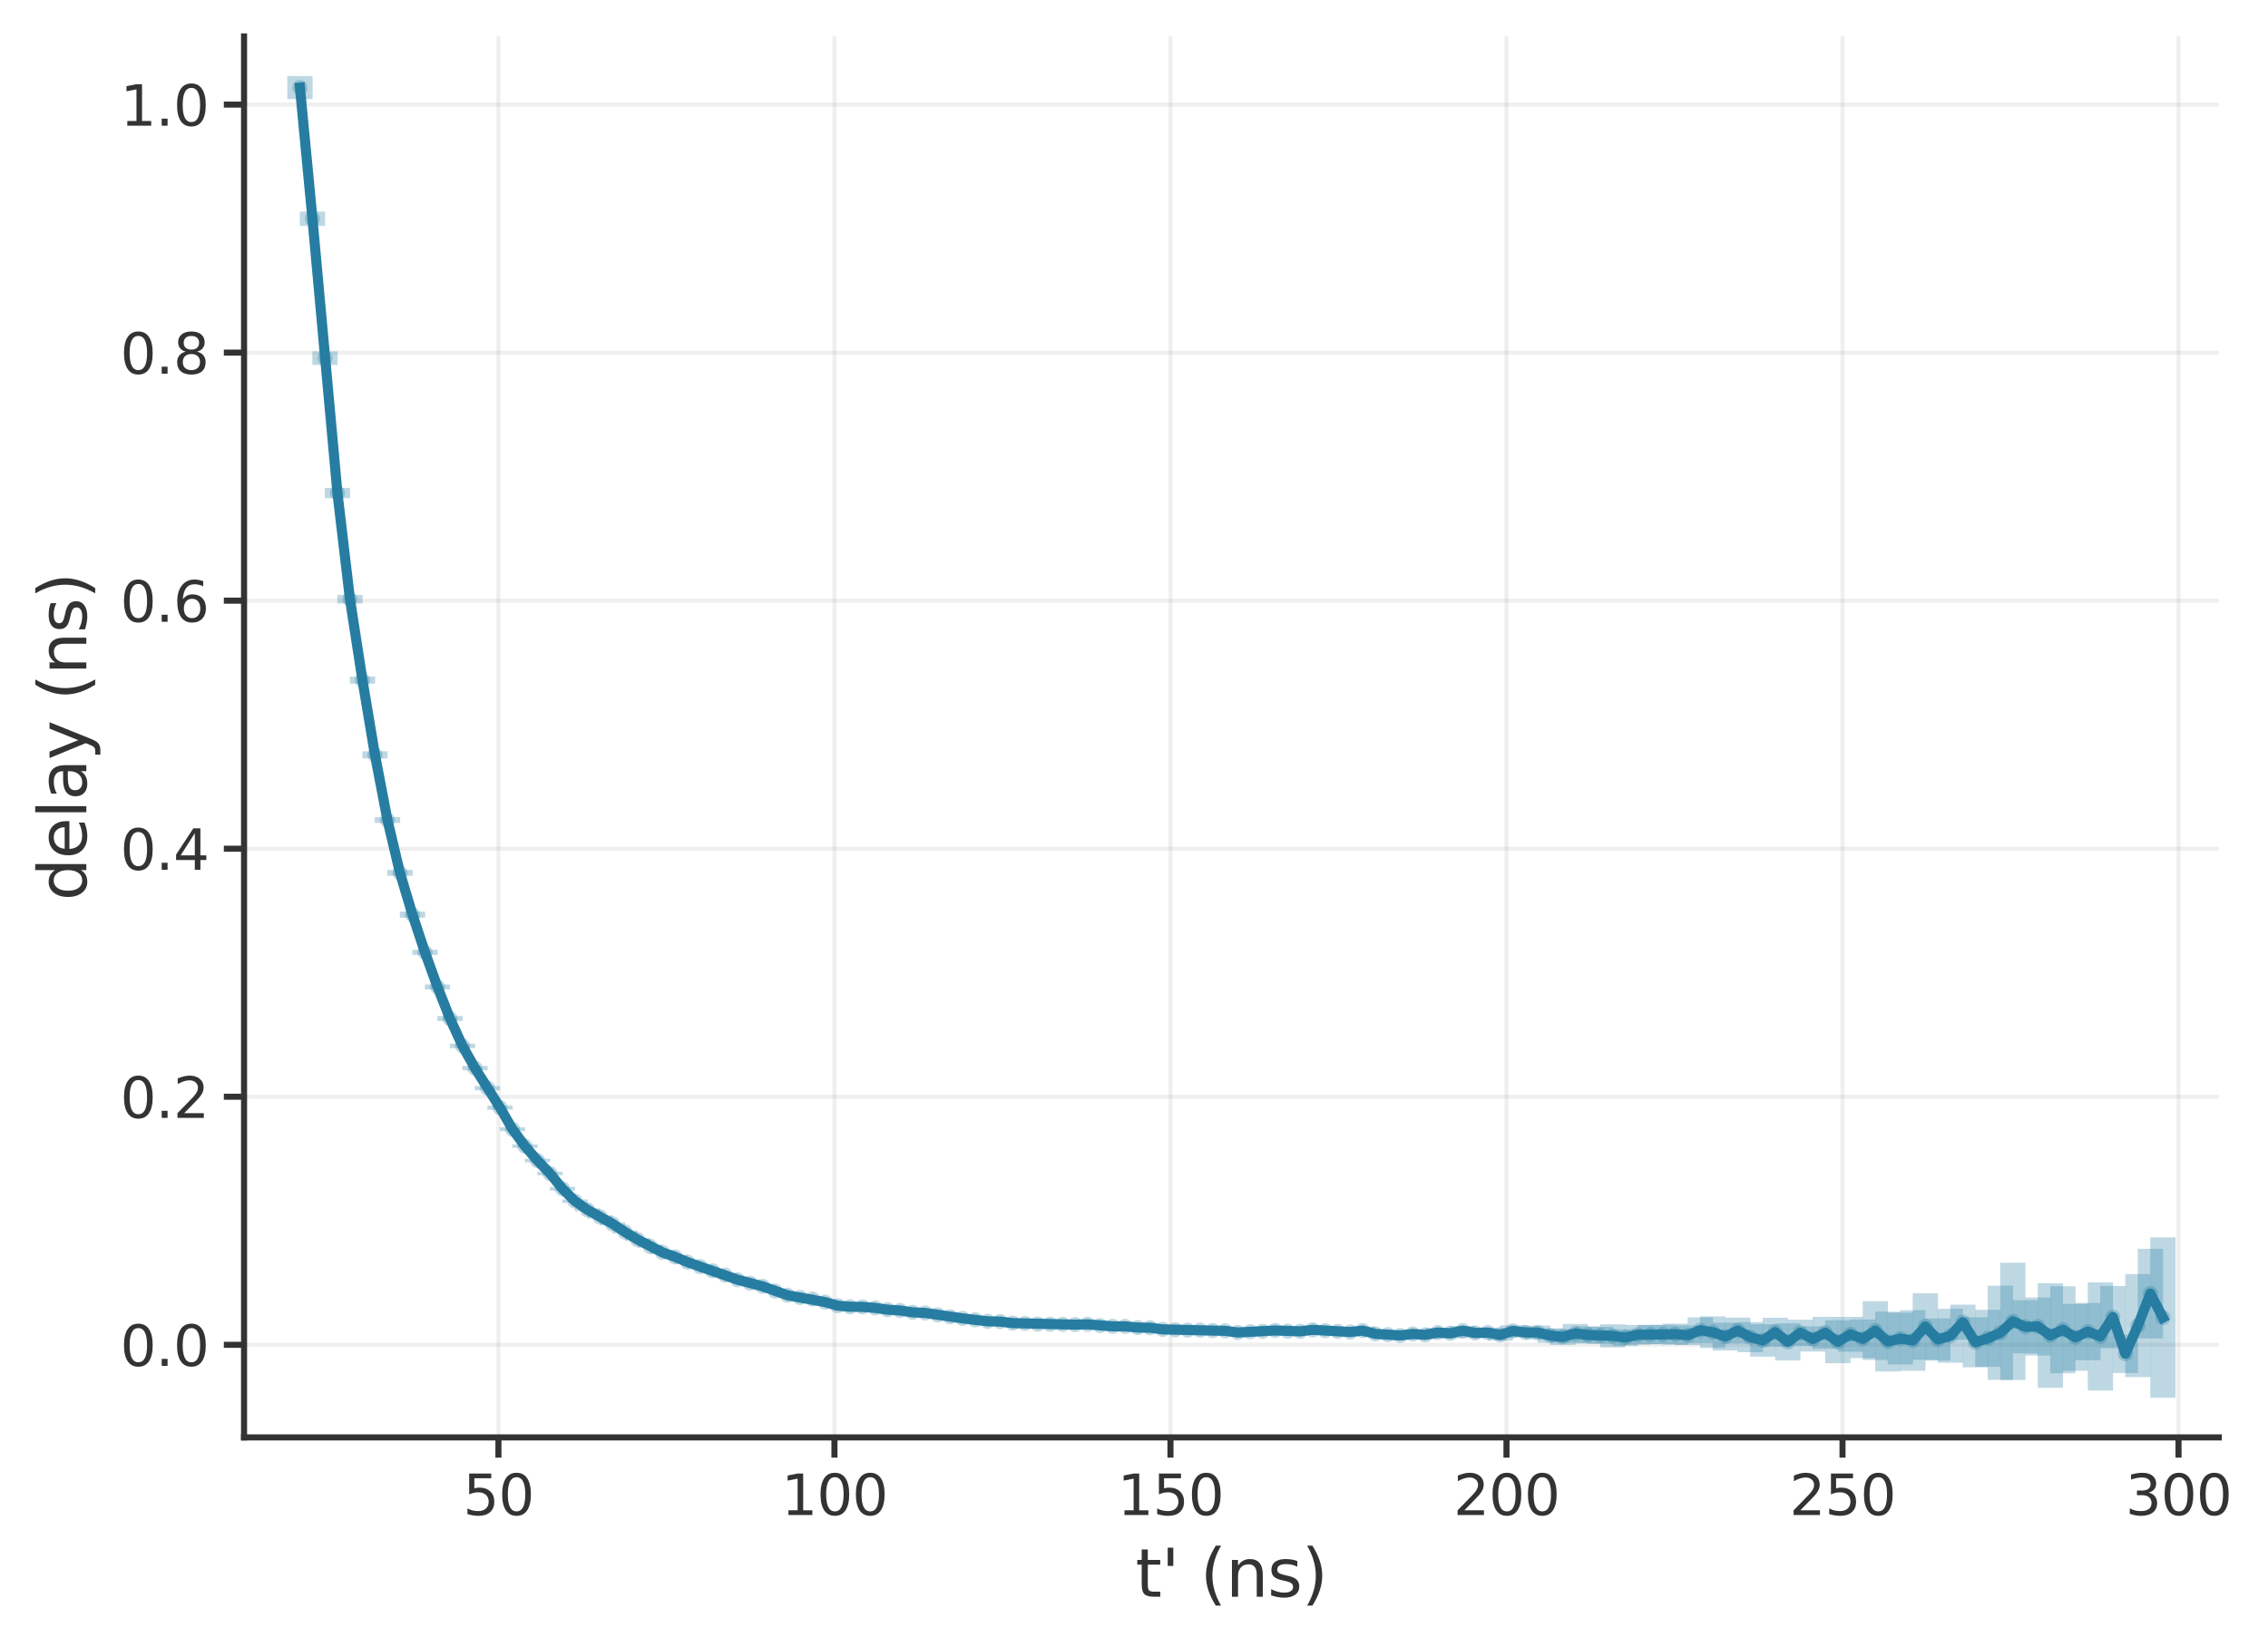 <?xml version="1.0" encoding="utf-8" standalone="no"?>
<!DOCTYPE svg PUBLIC "-//W3C//DTD SVG 1.1//EN"
  "http://www.w3.org/Graphics/SVG/1.1/DTD/svg11.dtd">
<svg xmlns:xlink="http://www.w3.org/1999/xlink" width="448.61pt" height="325.827pt" viewBox="0 0 448.61 325.827" xmlns="http://www.w3.org/2000/svg" version="1.1">
 <defs>
  <style type="text/css">*{stroke-linejoin: round; stroke-linecap: butt}</style>
 </defs>
 <g id="figure_1">
  <g id="patch_1">
   <path d="M 0 325.827 
L 448.61 325.827 
L 448.61 0 
L 0 0 
z
" style="fill: #ffffff"/>
  </g>
  <g id="axes_1">
   <g id="patch_2">
    <path d="M 48.275 284.4 
L 438.875 284.4 
L 438.875 7.2 
L 48.275 7.2 
z
" style="fill: #ffffff"/>
   </g>
   <g id="matplotlib.axis_1">
    <g id="xtick_1">
     <g id="line2d_1">
      <path d="M 98.59 284.4 
L 98.59 7.2 
" clip-path="url(#p11e0e0c506)" style="fill: none; stroke: #b0b0b0; stroke-opacity: 0.2; stroke-width: 0.8; stroke-linecap: square"/>
     </g>
     <g id="line2d_2">
      <defs>
       <path id="mde7ebfa907" d="M 0 0 
L 0 4 
" style="stroke: #333333; stroke-width: 1.2"/>
      </defs>
      <g>
       <use xlink:href="#mde7ebfa907" x="98.59" y="284.4" style="fill: #333333; stroke: #333333; stroke-width: 1.2"/>
      </g>
     </g>
     <g id="text_1">
      <!-- 50 -->
      <g style="fill: #333333" transform="translate(91.591 299.758) scale(0.11 -0.11)">
       <defs>
        <path id="DejaVuSans-35" d="M 691 4666 
L 3169 4666 
L 3169 4134 
L 1269 4134 
L 1269 2991 
Q 1406 3038 1543 3061 
Q 1681 3084 1819 3084 
Q 2600 3084 3056 2656 
Q 3513 2228 3513 1497 
Q 3513 744 3044 326 
Q 2575 -91 1722 -91 
Q 1428 -91 1123 -41 
Q 819 9 494 109 
L 494 744 
Q 775 591 1075 516 
Q 1375 441 1709 441 
Q 2250 441 2565 725 
Q 2881 1009 2881 1497 
Q 2881 1984 2565 2268 
Q 2250 2553 1709 2553 
Q 1456 2553 1204 2497 
Q 953 2441 691 2322 
L 691 4666 
z
" transform="scale(0.016)"/>
        <path id="DejaVuSans-30" d="M 2034 4250 
Q 1547 4250 1301 3770 
Q 1056 3291 1056 2328 
Q 1056 1369 1301 889 
Q 1547 409 2034 409 
Q 2525 409 2770 889 
Q 3016 1369 3016 2328 
Q 3016 3291 2770 3770 
Q 2525 4250 2034 4250 
z
M 2034 4750 
Q 2819 4750 3233 4129 
Q 3647 3509 3647 2328 
Q 3647 1150 3233 529 
Q 2819 -91 2034 -91 
Q 1250 -91 836 529 
Q 422 1150 422 2328 
Q 422 3509 836 4129 
Q 1250 4750 2034 4750 
z
" transform="scale(0.016)"/>
       </defs>
       <use xlink:href="#DejaVuSans-35"/>
       <use xlink:href="#DejaVuSans-30" x="63.623"/>
      </g>
     </g>
    </g>
    <g id="xtick_2">
     <g id="line2d_3">
      <path d="M 165.054 284.4 
L 165.054 7.2 
" clip-path="url(#p11e0e0c506)" style="fill: none; stroke: #b0b0b0; stroke-opacity: 0.2; stroke-width: 0.8; stroke-linecap: square"/>
     </g>
     <g id="line2d_4">
      <g>
       <use xlink:href="#mde7ebfa907" x="165.054" y="284.4" style="fill: #333333; stroke: #333333; stroke-width: 1.2"/>
      </g>
     </g>
     <g id="text_2">
      <!-- 100 -->
      <g style="fill: #333333" transform="translate(154.556 299.758) scale(0.11 -0.11)">
       <defs>
        <path id="DejaVuSans-31" d="M 794 531 
L 1825 531 
L 1825 4091 
L 703 3866 
L 703 4441 
L 1819 4666 
L 2450 4666 
L 2450 531 
L 3481 531 
L 3481 0 
L 794 0 
L 794 531 
z
" transform="scale(0.016)"/>
       </defs>
       <use xlink:href="#DejaVuSans-31"/>
       <use xlink:href="#DejaVuSans-30" x="63.623"/>
       <use xlink:href="#DejaVuSans-30" x="127.246"/>
      </g>
     </g>
    </g>
    <g id="xtick_3">
     <g id="line2d_5">
      <path d="M 231.519 284.4 
L 231.519 7.2 
" clip-path="url(#p11e0e0c506)" style="fill: none; stroke: #b0b0b0; stroke-opacity: 0.2; stroke-width: 0.8; stroke-linecap: square"/>
     </g>
     <g id="line2d_6">
      <g>
       <use xlink:href="#mde7ebfa907" x="231.519" y="284.4" style="fill: #333333; stroke: #333333; stroke-width: 1.2"/>
      </g>
     </g>
     <g id="text_3">
      <!-- 150 -->
      <g style="fill: #333333" transform="translate(221.021 299.758) scale(0.11 -0.11)">
       <use xlink:href="#DejaVuSans-31"/>
       <use xlink:href="#DejaVuSans-35" x="63.623"/>
       <use xlink:href="#DejaVuSans-30" x="127.246"/>
      </g>
     </g>
    </g>
    <g id="xtick_4">
     <g id="line2d_7">
      <path d="M 297.983 284.4 
L 297.983 7.2 
" clip-path="url(#p11e0e0c506)" style="fill: none; stroke: #b0b0b0; stroke-opacity: 0.2; stroke-width: 0.8; stroke-linecap: square"/>
     </g>
     <g id="line2d_8">
      <g>
       <use xlink:href="#mde7ebfa907" x="297.983" y="284.4" style="fill: #333333; stroke: #333333; stroke-width: 1.2"/>
      </g>
     </g>
     <g id="text_4">
      <!-- 200 -->
      <g style="fill: #333333" transform="translate(287.485 299.758) scale(0.11 -0.11)">
       <defs>
        <path id="DejaVuSans-32" d="M 1228 531 
L 3431 531 
L 3431 0 
L 469 0 
L 469 531 
Q 828 903 1448 1529 
Q 2069 2156 2228 2338 
Q 2531 2678 2651 2914 
Q 2772 3150 2772 3378 
Q 2772 3750 2511 3984 
Q 2250 4219 1831 4219 
Q 1534 4219 1204 4116 
Q 875 4013 500 3803 
L 500 4441 
Q 881 4594 1212 4672 
Q 1544 4750 1819 4750 
Q 2544 4750 2975 4387 
Q 3406 4025 3406 3419 
Q 3406 3131 3298 2873 
Q 3191 2616 2906 2266 
Q 2828 2175 2409 1742 
Q 1991 1309 1228 531 
z
" transform="scale(0.016)"/>
       </defs>
       <use xlink:href="#DejaVuSans-32"/>
       <use xlink:href="#DejaVuSans-30" x="63.623"/>
       <use xlink:href="#DejaVuSans-30" x="127.246"/>
      </g>
     </g>
    </g>
    <g id="xtick_5">
     <g id="line2d_9">
      <path d="M 364.447 284.4 
L 364.447 7.2 
" clip-path="url(#p11e0e0c506)" style="fill: none; stroke: #b0b0b0; stroke-opacity: 0.2; stroke-width: 0.8; stroke-linecap: square"/>
     </g>
     <g id="line2d_10">
      <g>
       <use xlink:href="#mde7ebfa907" x="364.447" y="284.4" style="fill: #333333; stroke: #333333; stroke-width: 1.2"/>
      </g>
     </g>
     <g id="text_5">
      <!-- 250 -->
      <g style="fill: #333333" transform="translate(353.949 299.758) scale(0.11 -0.11)">
       <use xlink:href="#DejaVuSans-32"/>
       <use xlink:href="#DejaVuSans-35" x="63.623"/>
       <use xlink:href="#DejaVuSans-30" x="127.246"/>
      </g>
     </g>
    </g>
    <g id="xtick_6">
     <g id="line2d_11">
      <path d="M 430.912 284.4 
L 430.912 7.2 
" clip-path="url(#p11e0e0c506)" style="fill: none; stroke: #b0b0b0; stroke-opacity: 0.2; stroke-width: 0.8; stroke-linecap: square"/>
     </g>
     <g id="line2d_12">
      <g>
       <use xlink:href="#mde7ebfa907" x="430.912" y="284.4" style="fill: #333333; stroke: #333333; stroke-width: 1.2"/>
      </g>
     </g>
     <g id="text_6">
      <!-- 300 -->
      <g style="fill: #333333" transform="translate(420.414 299.758) scale(0.11 -0.11)">
       <defs>
        <path id="DejaVuSans-33" d="M 2597 2516 
Q 3050 2419 3304 2112 
Q 3559 1806 3559 1356 
Q 3559 666 3084 287 
Q 2609 -91 1734 -91 
Q 1441 -91 1130 -33 
Q 819 25 488 141 
L 488 750 
Q 750 597 1062 519 
Q 1375 441 1716 441 
Q 2309 441 2620 675 
Q 2931 909 2931 1356 
Q 2931 1769 2642 2001 
Q 2353 2234 1838 2234 
L 1294 2234 
L 1294 2753 
L 1863 2753 
Q 2328 2753 2575 2939 
Q 2822 3125 2822 3475 
Q 2822 3834 2567 4026 
Q 2313 4219 1838 4219 
Q 1578 4219 1281 4162 
Q 984 4106 628 3988 
L 628 4550 
Q 988 4650 1302 4700 
Q 1616 4750 1894 4750 
Q 2613 4750 3031 4423 
Q 3450 4097 3450 3541 
Q 3450 3153 3228 2886 
Q 3006 2619 2597 2516 
z
" transform="scale(0.016)"/>
       </defs>
       <use xlink:href="#DejaVuSans-33"/>
       <use xlink:href="#DejaVuSans-30" x="63.623"/>
       <use xlink:href="#DejaVuSans-30" x="127.246"/>
      </g>
     </g>
    </g>
    <g id="text_7">
     <!-- t' (ns) -->
     <g style="fill: #333333" transform="translate(224.597 315.924) scale(0.13 -0.13)">
      <defs>
       <path id="DejaVuSans-74" d="M 1172 4494 
L 1172 3500 
L 2356 3500 
L 2356 3053 
L 1172 3053 
L 1172 1153 
Q 1172 725 1289 603 
Q 1406 481 1766 481 
L 2356 481 
L 2356 0 
L 1766 0 
Q 1100 0 847 248 
Q 594 497 594 1153 
L 594 3053 
L 172 3053 
L 172 3500 
L 594 3500 
L 594 4494 
L 1172 4494 
z
" transform="scale(0.016)"/>
       <path id="DejaVuSans-27" d="M 1147 4666 
L 1147 2931 
L 616 2931 
L 616 4666 
L 1147 4666 
z
" transform="scale(0.016)"/>
       <path id="DejaVuSans-20" transform="scale(0.016)"/>
       <path id="DejaVuSans-28" d="M 1984 4856 
Q 1566 4138 1362 3434 
Q 1159 2731 1159 2009 
Q 1159 1288 1364 580 
Q 1569 -128 1984 -844 
L 1484 -844 
Q 1016 -109 783 600 
Q 550 1309 550 2009 
Q 550 2706 781 3412 
Q 1013 4119 1484 4856 
L 1984 4856 
z
" transform="scale(0.016)"/>
       <path id="DejaVuSans-6e" d="M 3513 2113 
L 3513 0 
L 2938 0 
L 2938 2094 
Q 2938 2591 2744 2837 
Q 2550 3084 2163 3084 
Q 1697 3084 1428 2787 
Q 1159 2491 1159 1978 
L 1159 0 
L 581 0 
L 581 3500 
L 1159 3500 
L 1159 2956 
Q 1366 3272 1645 3428 
Q 1925 3584 2291 3584 
Q 2894 3584 3203 3211 
Q 3513 2838 3513 2113 
z
" transform="scale(0.016)"/>
       <path id="DejaVuSans-73" d="M 2834 3397 
L 2834 2853 
Q 2591 2978 2328 3040 
Q 2066 3103 1784 3103 
Q 1356 3103 1142 2972 
Q 928 2841 928 2578 
Q 928 2378 1081 2264 
Q 1234 2150 1697 2047 
L 1894 2003 
Q 2506 1872 2764 1633 
Q 3022 1394 3022 966 
Q 3022 478 2636 193 
Q 2250 -91 1575 -91 
Q 1294 -91 989 -36 
Q 684 19 347 128 
L 347 722 
Q 666 556 975 473 
Q 1284 391 1588 391 
Q 1994 391 2212 530 
Q 2431 669 2431 922 
Q 2431 1156 2273 1281 
Q 2116 1406 1581 1522 
L 1381 1569 
Q 847 1681 609 1914 
Q 372 2147 372 2553 
Q 372 3047 722 3315 
Q 1072 3584 1716 3584 
Q 2034 3584 2315 3537 
Q 2597 3491 2834 3397 
z
" transform="scale(0.016)"/>
       <path id="DejaVuSans-29" d="M 513 4856 
L 1013 4856 
Q 1481 4119 1714 3412 
Q 1947 2706 1947 2009 
Q 1947 1309 1714 600 
Q 1481 -109 1013 -844 
L 513 -844 
Q 928 -128 1133 580 
Q 1338 1288 1338 2009 
Q 1338 2731 1133 3434 
Q 928 4138 513 4856 
z
" transform="scale(0.016)"/>
      </defs>
      <use xlink:href="#DejaVuSans-74"/>
      <use xlink:href="#DejaVuSans-27" x="39.209"/>
      <use xlink:href="#DejaVuSans-20" x="66.699"/>
      <use xlink:href="#DejaVuSans-28" x="98.486"/>
      <use xlink:href="#DejaVuSans-6e" x="137.5"/>
      <use xlink:href="#DejaVuSans-73" x="200.879"/>
      <use xlink:href="#DejaVuSans-29" x="252.979"/>
     </g>
    </g>
   </g>
   <g id="matplotlib.axis_2">
    <g id="ytick_1">
     <g id="line2d_13">
      <path d="M 48.275 266.076 
L 438.875 266.076 
" clip-path="url(#p11e0e0c506)" style="fill: none; stroke: #b0b0b0; stroke-opacity: 0.2; stroke-width: 0.8; stroke-linecap: square"/>
     </g>
     <g id="line2d_14">
      <defs>
       <path id="m171535dee3" d="M 0 0 
L -4 0 
" style="stroke: #333333; stroke-width: 1.2"/>
      </defs>
      <g>
       <use xlink:href="#m171535dee3" x="48.275" y="266.076" style="fill: #333333; stroke: #333333; stroke-width: 1.2"/>
      </g>
     </g>
     <g id="text_8">
      <!-- 0.0 -->
      <g style="fill: #333333" transform="translate(23.782 270.255) scale(0.11 -0.11)">
       <defs>
        <path id="DejaVuSans-2e" d="M 684 794 
L 1344 794 
L 1344 0 
L 684 0 
L 684 794 
z
" transform="scale(0.016)"/>
       </defs>
       <use xlink:href="#DejaVuSans-30"/>
       <use xlink:href="#DejaVuSans-2e" x="63.623"/>
       <use xlink:href="#DejaVuSans-30" x="95.41"/>
      </g>
     </g>
    </g>
    <g id="ytick_2">
     <g id="line2d_15">
      <path d="M 48.275 216.999 
L 438.875 216.999 
" clip-path="url(#p11e0e0c506)" style="fill: none; stroke: #b0b0b0; stroke-opacity: 0.2; stroke-width: 0.8; stroke-linecap: square"/>
     </g>
     <g id="line2d_16">
      <g>
       <use xlink:href="#m171535dee3" x="48.275" y="216.999" style="fill: #333333; stroke: #333333; stroke-width: 1.2"/>
      </g>
     </g>
     <g id="text_9">
      <!-- 0.2 -->
      <g style="fill: #333333" transform="translate(23.782 221.178) scale(0.11 -0.11)">
       <use xlink:href="#DejaVuSans-30"/>
       <use xlink:href="#DejaVuSans-2e" x="63.623"/>
       <use xlink:href="#DejaVuSans-32" x="95.41"/>
      </g>
     </g>
    </g>
    <g id="ytick_3">
     <g id="line2d_17">
      <path d="M 48.275 167.922 
L 438.875 167.922 
" clip-path="url(#p11e0e0c506)" style="fill: none; stroke: #b0b0b0; stroke-opacity: 0.2; stroke-width: 0.8; stroke-linecap: square"/>
     </g>
     <g id="line2d_18">
      <g>
       <use xlink:href="#m171535dee3" x="48.275" y="167.922" style="fill: #333333; stroke: #333333; stroke-width: 1.2"/>
      </g>
     </g>
     <g id="text_10">
      <!-- 0.4 -->
      <g style="fill: #333333" transform="translate(23.782 172.101) scale(0.11 -0.11)">
       <defs>
        <path id="DejaVuSans-34" d="M 2419 4116 
L 825 1625 
L 2419 1625 
L 2419 4116 
z
M 2253 4666 
L 3047 4666 
L 3047 1625 
L 3713 1625 
L 3713 1100 
L 3047 1100 
L 3047 0 
L 2419 0 
L 2419 1100 
L 313 1100 
L 313 1709 
L 2253 4666 
z
" transform="scale(0.016)"/>
       </defs>
       <use xlink:href="#DejaVuSans-30"/>
       <use xlink:href="#DejaVuSans-2e" x="63.623"/>
       <use xlink:href="#DejaVuSans-34" x="95.41"/>
      </g>
     </g>
    </g>
    <g id="ytick_4">
     <g id="line2d_19">
      <path d="M 48.275 118.845 
L 438.875 118.845 
" clip-path="url(#p11e0e0c506)" style="fill: none; stroke: #b0b0b0; stroke-opacity: 0.2; stroke-width: 0.8; stroke-linecap: square"/>
     </g>
     <g id="line2d_20">
      <g>
       <use xlink:href="#m171535dee3" x="48.275" y="118.845" style="fill: #333333; stroke: #333333; stroke-width: 1.2"/>
      </g>
     </g>
     <g id="text_11">
      <!-- 0.6 -->
      <g style="fill: #333333" transform="translate(23.782 123.024) scale(0.11 -0.11)">
       <defs>
        <path id="DejaVuSans-36" d="M 2113 2584 
Q 1688 2584 1439 2293 
Q 1191 2003 1191 1497 
Q 1191 994 1439 701 
Q 1688 409 2113 409 
Q 2538 409 2786 701 
Q 3034 994 3034 1497 
Q 3034 2003 2786 2293 
Q 2538 2584 2113 2584 
z
M 3366 4563 
L 3366 3988 
Q 3128 4100 2886 4159 
Q 2644 4219 2406 4219 
Q 1781 4219 1451 3797 
Q 1122 3375 1075 2522 
Q 1259 2794 1537 2939 
Q 1816 3084 2150 3084 
Q 2853 3084 3261 2657 
Q 3669 2231 3669 1497 
Q 3669 778 3244 343 
Q 2819 -91 2113 -91 
Q 1303 -91 875 529 
Q 447 1150 447 2328 
Q 447 3434 972 4092 
Q 1497 4750 2381 4750 
Q 2619 4750 2861 4703 
Q 3103 4656 3366 4563 
z
" transform="scale(0.016)"/>
       </defs>
       <use xlink:href="#DejaVuSans-30"/>
       <use xlink:href="#DejaVuSans-2e" x="63.623"/>
       <use xlink:href="#DejaVuSans-36" x="95.41"/>
      </g>
     </g>
    </g>
    <g id="ytick_5">
     <g id="line2d_21">
      <path d="M 48.275 69.768 
L 438.875 69.768 
" clip-path="url(#p11e0e0c506)" style="fill: none; stroke: #b0b0b0; stroke-opacity: 0.2; stroke-width: 0.8; stroke-linecap: square"/>
     </g>
     <g id="line2d_22">
      <g>
       <use xlink:href="#m171535dee3" x="48.275" y="69.768" style="fill: #333333; stroke: #333333; stroke-width: 1.2"/>
      </g>
     </g>
     <g id="text_12">
      <!-- 0.8 -->
      <g style="fill: #333333" transform="translate(23.782 73.948) scale(0.11 -0.11)">
       <defs>
        <path id="DejaVuSans-38" d="M 2034 2216 
Q 1584 2216 1326 1975 
Q 1069 1734 1069 1313 
Q 1069 891 1326 650 
Q 1584 409 2034 409 
Q 2484 409 2743 651 
Q 3003 894 3003 1313 
Q 3003 1734 2745 1975 
Q 2488 2216 2034 2216 
z
M 1403 2484 
Q 997 2584 770 2862 
Q 544 3141 544 3541 
Q 544 4100 942 4425 
Q 1341 4750 2034 4750 
Q 2731 4750 3128 4425 
Q 3525 4100 3525 3541 
Q 3525 3141 3298 2862 
Q 3072 2584 2669 2484 
Q 3125 2378 3379 2068 
Q 3634 1759 3634 1313 
Q 3634 634 3220 271 
Q 2806 -91 2034 -91 
Q 1263 -91 848 271 
Q 434 634 434 1313 
Q 434 1759 690 2068 
Q 947 2378 1403 2484 
z
M 1172 3481 
Q 1172 3119 1398 2916 
Q 1625 2713 2034 2713 
Q 2441 2713 2670 2916 
Q 2900 3119 2900 3481 
Q 2900 3844 2670 4047 
Q 2441 4250 2034 4250 
Q 1625 4250 1398 4047 
Q 1172 3844 1172 3481 
z
" transform="scale(0.016)"/>
       </defs>
       <use xlink:href="#DejaVuSans-30"/>
       <use xlink:href="#DejaVuSans-2e" x="63.623"/>
       <use xlink:href="#DejaVuSans-38" x="95.41"/>
      </g>
     </g>
    </g>
    <g id="ytick_6">
     <g id="line2d_23">
      <path d="M 48.275 20.692 
L 438.875 20.692 
" clip-path="url(#p11e0e0c506)" style="fill: none; stroke: #b0b0b0; stroke-opacity: 0.2; stroke-width: 0.8; stroke-linecap: square"/>
     </g>
     <g id="line2d_24">
      <g>
       <use xlink:href="#m171535dee3" x="48.275" y="20.692" style="fill: #333333; stroke: #333333; stroke-width: 1.2"/>
      </g>
     </g>
     <g id="text_13">
      <!-- 1.0 -->
      <g style="fill: #333333" transform="translate(23.782 24.871) scale(0.11 -0.11)">
       <use xlink:href="#DejaVuSans-31"/>
       <use xlink:href="#DejaVuSans-2e" x="63.623"/>
       <use xlink:href="#DejaVuSans-30" x="95.41"/>
      </g>
     </g>
    </g>
    <g id="text_14">
     <!-- delay (ns) -->
     <g style="fill: #333333" transform="translate(17.078 178.206) rotate(-90) scale(0.13 -0.13)">
      <defs>
       <path id="DejaVuSans-64" d="M 2906 2969 
L 2906 4863 
L 3481 4863 
L 3481 0 
L 2906 0 
L 2906 525 
Q 2725 213 2448 61 
Q 2172 -91 1784 -91 
Q 1150 -91 751 415 
Q 353 922 353 1747 
Q 353 2572 751 3078 
Q 1150 3584 1784 3584 
Q 2172 3584 2448 3432 
Q 2725 3281 2906 2969 
z
M 947 1747 
Q 947 1113 1208 752 
Q 1469 391 1925 391 
Q 2381 391 2643 752 
Q 2906 1113 2906 1747 
Q 2906 2381 2643 2742 
Q 2381 3103 1925 3103 
Q 1469 3103 1208 2742 
Q 947 2381 947 1747 
z
" transform="scale(0.016)"/>
       <path id="DejaVuSans-65" d="M 3597 1894 
L 3597 1613 
L 953 1613 
Q 991 1019 1311 708 
Q 1631 397 2203 397 
Q 2534 397 2845 478 
Q 3156 559 3463 722 
L 3463 178 
Q 3153 47 2828 -22 
Q 2503 -91 2169 -91 
Q 1331 -91 842 396 
Q 353 884 353 1716 
Q 353 2575 817 3079 
Q 1281 3584 2069 3584 
Q 2775 3584 3186 3129 
Q 3597 2675 3597 1894 
z
M 3022 2063 
Q 3016 2534 2758 2815 
Q 2500 3097 2075 3097 
Q 1594 3097 1305 2825 
Q 1016 2553 972 2059 
L 3022 2063 
z
" transform="scale(0.016)"/>
       <path id="DejaVuSans-6c" d="M 603 4863 
L 1178 4863 
L 1178 0 
L 603 0 
L 603 4863 
z
" transform="scale(0.016)"/>
       <path id="DejaVuSans-61" d="M 2194 1759 
Q 1497 1759 1228 1600 
Q 959 1441 959 1056 
Q 959 750 1161 570 
Q 1363 391 1709 391 
Q 2188 391 2477 730 
Q 2766 1069 2766 1631 
L 2766 1759 
L 2194 1759 
z
M 3341 1997 
L 3341 0 
L 2766 0 
L 2766 531 
Q 2569 213 2275 61 
Q 1981 -91 1556 -91 
Q 1019 -91 701 211 
Q 384 513 384 1019 
Q 384 1609 779 1909 
Q 1175 2209 1959 2209 
L 2766 2209 
L 2766 2266 
Q 2766 2663 2505 2880 
Q 2244 3097 1772 3097 
Q 1472 3097 1187 3025 
Q 903 2953 641 2809 
L 641 3341 
Q 956 3463 1253 3523 
Q 1550 3584 1831 3584 
Q 2591 3584 2966 3190 
Q 3341 2797 3341 1997 
z
" transform="scale(0.016)"/>
       <path id="DejaVuSans-79" d="M 2059 -325 
Q 1816 -950 1584 -1140 
Q 1353 -1331 966 -1331 
L 506 -1331 
L 506 -850 
L 844 -850 
Q 1081 -850 1212 -737 
Q 1344 -625 1503 -206 
L 1606 56 
L 191 3500 
L 800 3500 
L 1894 763 
L 2988 3500 
L 3597 3500 
L 2059 -325 
z
" transform="scale(0.016)"/>
      </defs>
      <use xlink:href="#DejaVuSans-64"/>
      <use xlink:href="#DejaVuSans-65" x="63.477"/>
      <use xlink:href="#DejaVuSans-6c" x="125"/>
      <use xlink:href="#DejaVuSans-61" x="152.783"/>
      <use xlink:href="#DejaVuSans-79" x="214.062"/>
      <use xlink:href="#DejaVuSans-20" x="273.242"/>
      <use xlink:href="#DejaVuSans-28" x="305.029"/>
      <use xlink:href="#DejaVuSans-6e" x="344.043"/>
      <use xlink:href="#DejaVuSans-73" x="407.422"/>
      <use xlink:href="#DejaVuSans-29" x="459.521"/>
     </g>
    </g>
   </g>
   <g id="line2d_25">
    <path d="M 59.33 17.328 
L 61.803 43.285 
L 66.749 97.545 
L 69.222 118.55 
L 71.695 134.567 
L 74.168 149.358 
L 76.641 162.253 
L 79.114 172.696 
L 81.588 180.975 
L 84.061 188.425 
L 86.534 195.269 
L 89.007 201.526 
L 91.48 206.938 
L 93.953 211.34 
L 98.899 219.145 
L 101.372 223.423 
L 103.845 226.776 
L 106.318 229.621 
L 108.792 232.187 
L 111.265 235.216 
L 113.738 237.653 
L 116.211 239.37 
L 121.157 242.143 
L 123.63 243.761 
L 126.103 245.245 
L 131.049 247.803 
L 133.522 248.677 
L 135.996 249.725 
L 145.888 253.204 
L 150.834 254.505 
L 155.78 256.28 
L 163.2 257.624 
L 165.673 258.338 
L 168.146 258.545 
L 170.619 258.58 
L 173.092 258.772 
L 175.565 259.131 
L 178.038 259.289 
L 180.511 259.652 
L 182.984 259.777 
L 190.404 260.848 
L 195.35 261.431 
L 197.823 261.484 
L 200.296 261.788 
L 212.661 262.085 
L 215.134 262.027 
L 220.081 262.426 
L 222.554 262.431 
L 225.027 262.663 
L 227.5 262.701 
L 229.973 263.025 
L 239.865 263.266 
L 242.338 263.313 
L 244.812 263.639 
L 252.231 263.245 
L 257.177 263.414 
L 259.65 263.11 
L 267.069 263.551 
L 269.542 263.266 
L 272.016 263.912 
L 276.962 264.228 
L 279.435 263.926 
L 281.908 264.111 
L 284.381 263.643 
L 286.854 263.812 
L 289.327 263.271 
L 291.8 263.73 
L 294.273 263.657 
L 296.746 264.133 
L 299.22 263.327 
L 301.693 263.637 
L 304.166 263.647 
L 306.639 264.255 
L 309.112 264.517 
L 311.585 263.834 
L 314.058 264.13 
L 319.004 264.314 
L 321.477 264.637 
L 323.95 264.094 
L 331.37 263.986 
L 333.843 264.18 
L 336.316 263.199 
L 338.789 263.585 
L 341.262 264.445 
L 343.735 263.258 
L 346.208 264.566 
L 348.681 265.212 
L 351.154 263.581 
L 353.628 265.51 
L 356.101 263.696 
L 358.574 264.921 
L 361.047 263.702 
L 363.52 265.473 
L 365.993 264.001 
L 368.466 264.888 
L 370.939 263.265 
L 373.412 265.441 
L 375.885 264.844 
L 378.358 265.225 
L 380.832 262.458 
L 383.305 265.029 
L 385.778 264.291 
L 388.251 261.614 
L 390.724 265.582 
L 393.197 264.8 
L 395.67 263.7 
L 398.143 261.439 
L 400.616 262.515 
L 403.089 262.45 
L 405.562 264.24 
L 408.036 263.103 
L 410.509 264.601 
L 412.982 263.46 
L 415.455 264.424 
L 417.928 260.593 
L 420.401 267.852 
L 422.874 262.274 
L 425.347 255.949 
L 427.82 260.686 
L 427.82 260.686 
" clip-path="url(#p11e0e0c506)" style="fill: none; stroke: #277da1; stroke-width: 2; stroke-linecap: square"/>
   </g>
   <g id="LineCollection_1">
    <path d="M 59.33 19.61 
L 59.33 15.045 
" clip-path="url(#p11e0e0c506)" style="fill: none; stroke: #277da1; stroke-opacity: 0.3; stroke-width: 5"/>
    <path d="M 61.803 44.695 
L 61.803 41.874 
" clip-path="url(#p11e0e0c506)" style="fill: none; stroke: #277da1; stroke-opacity: 0.3; stroke-width: 5"/>
    <path d="M 64.276 72.212 
L 64.276 69.511 
" clip-path="url(#p11e0e0c506)" style="fill: none; stroke: #277da1; stroke-opacity: 0.3; stroke-width: 5"/>
    <path d="M 66.749 98.566 
L 66.749 96.524 
" clip-path="url(#p11e0e0c506)" style="fill: none; stroke: #277da1; stroke-opacity: 0.3; stroke-width: 5"/>
    <path d="M 69.222 119.403 
L 69.222 117.698 
" clip-path="url(#p11e0e0c506)" style="fill: none; stroke: #277da1; stroke-opacity: 0.3; stroke-width: 5"/>
    <path d="M 71.695 135.282 
L 71.695 133.852 
" clip-path="url(#p11e0e0c506)" style="fill: none; stroke: #277da1; stroke-opacity: 0.3; stroke-width: 5"/>
    <path d="M 74.168 150.06 
L 74.168 148.657 
" clip-path="url(#p11e0e0c506)" style="fill: none; stroke: #277da1; stroke-opacity: 0.3; stroke-width: 5"/>
    <path d="M 76.641 162.822 
L 76.641 161.685 
" clip-path="url(#p11e0e0c506)" style="fill: none; stroke: #277da1; stroke-opacity: 0.3; stroke-width: 5"/>
    <path d="M 79.114 173.281 
L 79.114 172.111 
" clip-path="url(#p11e0e0c506)" style="fill: none; stroke: #277da1; stroke-opacity: 0.3; stroke-width: 5"/>
    <path d="M 81.588 181.584 
L 81.588 180.367 
" clip-path="url(#p11e0e0c506)" style="fill: none; stroke: #277da1; stroke-opacity: 0.3; stroke-width: 5"/>
    <path d="M 84.061 188.933 
L 84.061 187.917 
" clip-path="url(#p11e0e0c506)" style="fill: none; stroke: #277da1; stroke-opacity: 0.3; stroke-width: 5"/>
    <path d="M 86.534 195.759 
L 86.534 194.78 
" clip-path="url(#p11e0e0c506)" style="fill: none; stroke: #277da1; stroke-opacity: 0.3; stroke-width: 5"/>
    <path d="M 89.007 202.008 
L 89.007 201.043 
" clip-path="url(#p11e0e0c506)" style="fill: none; stroke: #277da1; stroke-opacity: 0.3; stroke-width: 5"/>
    <path d="M 91.48 207.378 
L 91.48 206.497 
" clip-path="url(#p11e0e0c506)" style="fill: none; stroke: #277da1; stroke-opacity: 0.3; stroke-width: 5"/>
    <path d="M 93.953 211.776 
L 93.953 210.903 
" clip-path="url(#p11e0e0c506)" style="fill: none; stroke: #277da1; stroke-opacity: 0.3; stroke-width: 5"/>
    <path d="M 96.426 215.698 
L 96.426 214.873 
" clip-path="url(#p11e0e0c506)" style="fill: none; stroke: #277da1; stroke-opacity: 0.3; stroke-width: 5"/>
    <path d="M 98.899 219.552 
L 98.899 218.738 
" clip-path="url(#p11e0e0c506)" style="fill: none; stroke: #277da1; stroke-opacity: 0.3; stroke-width: 5"/>
    <path d="M 101.372 223.805 
L 101.372 223.042 
" clip-path="url(#p11e0e0c506)" style="fill: none; stroke: #277da1; stroke-opacity: 0.3; stroke-width: 5"/>
    <path d="M 103.845 227.115 
L 103.845 226.437 
" clip-path="url(#p11e0e0c506)" style="fill: none; stroke: #277da1; stroke-opacity: 0.3; stroke-width: 5"/>
    <path d="M 106.318 229.974 
L 106.318 229.268 
" clip-path="url(#p11e0e0c506)" style="fill: none; stroke: #277da1; stroke-opacity: 0.3; stroke-width: 5"/>
    <path d="M 108.792 232.532 
L 108.792 231.842 
" clip-path="url(#p11e0e0c506)" style="fill: none; stroke: #277da1; stroke-opacity: 0.3; stroke-width: 5"/>
    <path d="M 111.265 235.602 
L 111.265 234.83 
" clip-path="url(#p11e0e0c506)" style="fill: none; stroke: #277da1; stroke-opacity: 0.3; stroke-width: 5"/>
    <path d="M 113.738 238.001 
L 113.738 237.304 
" clip-path="url(#p11e0e0c506)" style="fill: none; stroke: #277da1; stroke-opacity: 0.3; stroke-width: 5"/>
    <path d="M 116.211 239.668 
L 116.211 239.072 
" clip-path="url(#p11e0e0c506)" style="fill: none; stroke: #277da1; stroke-opacity: 0.3; stroke-width: 5"/>
    <path d="M 118.684 241.11 
L 118.684 240.438 
" clip-path="url(#p11e0e0c506)" style="fill: none; stroke: #277da1; stroke-opacity: 0.3; stroke-width: 5"/>
    <path d="M 121.157 242.428 
L 121.157 241.858 
" clip-path="url(#p11e0e0c506)" style="fill: none; stroke: #277da1; stroke-opacity: 0.3; stroke-width: 5"/>
    <path d="M 123.63 244.082 
L 123.63 243.44 
" clip-path="url(#p11e0e0c506)" style="fill: none; stroke: #277da1; stroke-opacity: 0.3; stroke-width: 5"/>
    <path d="M 126.103 245.538 
L 126.103 244.952 
" clip-path="url(#p11e0e0c506)" style="fill: none; stroke: #277da1; stroke-opacity: 0.3; stroke-width: 5"/>
    <path d="M 128.576 246.899 
L 128.576 246.274 
" clip-path="url(#p11e0e0c506)" style="fill: none; stroke: #277da1; stroke-opacity: 0.3; stroke-width: 5"/>
    <path d="M 131.049 248.148 
L 131.049 247.458 
" clip-path="url(#p11e0e0c506)" style="fill: none; stroke: #277da1; stroke-opacity: 0.3; stroke-width: 5"/>
    <path d="M 133.522 248.987 
L 133.522 248.367 
" clip-path="url(#p11e0e0c506)" style="fill: none; stroke: #277da1; stroke-opacity: 0.3; stroke-width: 5"/>
    <path d="M 135.996 250.042 
L 135.996 249.408 
" clip-path="url(#p11e0e0c506)" style="fill: none; stroke: #277da1; stroke-opacity: 0.3; stroke-width: 5"/>
    <path d="M 138.469 250.902 
L 138.469 250.327 
" clip-path="url(#p11e0e0c506)" style="fill: none; stroke: #277da1; stroke-opacity: 0.3; stroke-width: 5"/>
    <path d="M 140.942 251.703 
L 140.942 251.16 
" clip-path="url(#p11e0e0c506)" style="fill: none; stroke: #277da1; stroke-opacity: 0.3; stroke-width: 5"/>
    <path d="M 143.415 252.599 
L 143.415 251.977 
" clip-path="url(#p11e0e0c506)" style="fill: none; stroke: #277da1; stroke-opacity: 0.3; stroke-width: 5"/>
    <path d="M 145.888 253.496 
L 145.888 252.912 
" clip-path="url(#p11e0e0c506)" style="fill: none; stroke: #277da1; stroke-opacity: 0.3; stroke-width: 5"/>
    <path d="M 148.361 254.197 
L 148.361 253.599 
" clip-path="url(#p11e0e0c506)" style="fill: none; stroke: #277da1; stroke-opacity: 0.3; stroke-width: 5"/>
    <path d="M 150.834 254.769 
L 150.834 254.242 
" clip-path="url(#p11e0e0c506)" style="fill: none; stroke: #277da1; stroke-opacity: 0.3; stroke-width: 5"/>
    <path d="M 153.307 255.724 
L 153.307 255.153 
" clip-path="url(#p11e0e0c506)" style="fill: none; stroke: #277da1; stroke-opacity: 0.3; stroke-width: 5"/>
    <path d="M 155.78 256.574 
L 155.78 255.987 
" clip-path="url(#p11e0e0c506)" style="fill: none; stroke: #277da1; stroke-opacity: 0.3; stroke-width: 5"/>
    <path d="M 158.253 256.984 
L 158.253 256.43 
" clip-path="url(#p11e0e0c506)" style="fill: none; stroke: #277da1; stroke-opacity: 0.3; stroke-width: 5"/>
    <path d="M 160.726 257.295 
L 160.726 256.779 
" clip-path="url(#p11e0e0c506)" style="fill: none; stroke: #277da1; stroke-opacity: 0.3; stroke-width: 5"/>
    <path d="M 163.2 257.939 
L 163.2 257.309 
" clip-path="url(#p11e0e0c506)" style="fill: none; stroke: #277da1; stroke-opacity: 0.3; stroke-width: 5"/>
    <path d="M 165.673 258.619 
L 165.673 258.057 
" clip-path="url(#p11e0e0c506)" style="fill: none; stroke: #277da1; stroke-opacity: 0.3; stroke-width: 5"/>
    <path d="M 168.146 258.815 
L 168.146 258.275 
" clip-path="url(#p11e0e0c506)" style="fill: none; stroke: #277da1; stroke-opacity: 0.3; stroke-width: 5"/>
    <path d="M 170.619 258.886 
L 170.619 258.274 
" clip-path="url(#p11e0e0c506)" style="fill: none; stroke: #277da1; stroke-opacity: 0.3; stroke-width: 5"/>
    <path d="M 173.092 259.032 
L 173.092 258.512 
" clip-path="url(#p11e0e0c506)" style="fill: none; stroke: #277da1; stroke-opacity: 0.3; stroke-width: 5"/>
    <path d="M 175.565 259.43 
L 175.565 258.832 
" clip-path="url(#p11e0e0c506)" style="fill: none; stroke: #277da1; stroke-opacity: 0.3; stroke-width: 5"/>
    <path d="M 178.038 259.591 
L 178.038 258.987 
" clip-path="url(#p11e0e0c506)" style="fill: none; stroke: #277da1; stroke-opacity: 0.3; stroke-width: 5"/>
    <path d="M 180.511 259.939 
L 180.511 259.365 
" clip-path="url(#p11e0e0c506)" style="fill: none; stroke: #277da1; stroke-opacity: 0.3; stroke-width: 5"/>
    <path d="M 182.984 260.088 
L 182.984 259.466 
" clip-path="url(#p11e0e0c506)" style="fill: none; stroke: #277da1; stroke-opacity: 0.3; stroke-width: 5"/>
    <path d="M 185.457 260.428 
L 185.457 259.888 
" clip-path="url(#p11e0e0c506)" style="fill: none; stroke: #277da1; stroke-opacity: 0.3; stroke-width: 5"/>
    <path d="M 187.93 260.791 
L 187.93 260.261 
" clip-path="url(#p11e0e0c506)" style="fill: none; stroke: #277da1; stroke-opacity: 0.3; stroke-width: 5"/>
    <path d="M 190.404 261.132 
L 190.404 260.564 
" clip-path="url(#p11e0e0c506)" style="fill: none; stroke: #277da1; stroke-opacity: 0.3; stroke-width: 5"/>
    <path d="M 192.877 261.403 
L 192.877 260.872 
" clip-path="url(#p11e0e0c506)" style="fill: none; stroke: #277da1; stroke-opacity: 0.3; stroke-width: 5"/>
    <path d="M 195.35 261.696 
L 195.35 261.167 
" clip-path="url(#p11e0e0c506)" style="fill: none; stroke: #277da1; stroke-opacity: 0.3; stroke-width: 5"/>
    <path d="M 197.823 261.771 
L 197.823 261.196 
" clip-path="url(#p11e0e0c506)" style="fill: none; stroke: #277da1; stroke-opacity: 0.3; stroke-width: 5"/>
    <path d="M 200.296 262.076 
L 200.296 261.499 
" clip-path="url(#p11e0e0c506)" style="fill: none; stroke: #277da1; stroke-opacity: 0.3; stroke-width: 5"/>
    <path d="M 202.769 262.106 
L 202.769 261.595 
" clip-path="url(#p11e0e0c506)" style="fill: none; stroke: #277da1; stroke-opacity: 0.3; stroke-width: 5"/>
    <path d="M 205.242 262.246 
L 205.242 261.714 
" clip-path="url(#p11e0e0c506)" style="fill: none; stroke: #277da1; stroke-opacity: 0.3; stroke-width: 5"/>
    <path d="M 207.715 262.256 
L 207.715 261.755 
" clip-path="url(#p11e0e0c506)" style="fill: none; stroke: #277da1; stroke-opacity: 0.3; stroke-width: 5"/>
    <path d="M 210.188 262.309 
L 210.188 261.774 
" clip-path="url(#p11e0e0c506)" style="fill: none; stroke: #277da1; stroke-opacity: 0.3; stroke-width: 5"/>
    <path d="M 212.661 262.357 
L 212.661 261.813 
" clip-path="url(#p11e0e0c506)" style="fill: none; stroke: #277da1; stroke-opacity: 0.3; stroke-width: 5"/>
    <path d="M 215.134 262.323 
L 215.134 261.731 
" clip-path="url(#p11e0e0c506)" style="fill: none; stroke: #277da1; stroke-opacity: 0.3; stroke-width: 5"/>
    <path d="M 217.608 262.559 
L 217.608 261.987 
" clip-path="url(#p11e0e0c506)" style="fill: none; stroke: #277da1; stroke-opacity: 0.3; stroke-width: 5"/>
    <path d="M 220.081 262.752 
L 220.081 262.1 
" clip-path="url(#p11e0e0c506)" style="fill: none; stroke: #277da1; stroke-opacity: 0.3; stroke-width: 5"/>
    <path d="M 222.554 262.746 
L 222.554 262.116 
" clip-path="url(#p11e0e0c506)" style="fill: none; stroke: #277da1; stroke-opacity: 0.3; stroke-width: 5"/>
    <path d="M 225.027 262.979 
L 225.027 262.348 
" clip-path="url(#p11e0e0c506)" style="fill: none; stroke: #277da1; stroke-opacity: 0.3; stroke-width: 5"/>
    <path d="M 227.5 263.016 
L 227.5 262.385 
" clip-path="url(#p11e0e0c506)" style="fill: none; stroke: #277da1; stroke-opacity: 0.3; stroke-width: 5"/>
    <path d="M 229.973 263.395 
L 229.973 262.655 
" clip-path="url(#p11e0e0c506)" style="fill: none; stroke: #277da1; stroke-opacity: 0.3; stroke-width: 5"/>
    <path d="M 232.446 263.515 
L 232.446 262.697 
" clip-path="url(#p11e0e0c506)" style="fill: none; stroke: #277da1; stroke-opacity: 0.3; stroke-width: 5"/>
    <path d="M 234.919 263.561 
L 234.919 262.782 
" clip-path="url(#p11e0e0c506)" style="fill: none; stroke: #277da1; stroke-opacity: 0.3; stroke-width: 5"/>
    <path d="M 237.392 263.55 
L 237.392 262.79 
" clip-path="url(#p11e0e0c506)" style="fill: none; stroke: #277da1; stroke-opacity: 0.3; stroke-width: 5"/>
    <path d="M 239.865 263.671 
L 239.865 262.861 
" clip-path="url(#p11e0e0c506)" style="fill: none; stroke: #277da1; stroke-opacity: 0.3; stroke-width: 5"/>
    <path d="M 242.338 263.762 
L 242.338 262.864 
" clip-path="url(#p11e0e0c506)" style="fill: none; stroke: #277da1; stroke-opacity: 0.3; stroke-width: 5"/>
    <path d="M 244.812 264.159 
L 244.812 263.119 
" clip-path="url(#p11e0e0c506)" style="fill: none; stroke: #277da1; stroke-opacity: 0.3; stroke-width: 5"/>
    <path d="M 247.285 263.958 
L 247.285 263.039 
" clip-path="url(#p11e0e0c506)" style="fill: none; stroke: #277da1; stroke-opacity: 0.3; stroke-width: 5"/>
    <path d="M 249.758 263.885 
L 249.758 262.934 
" clip-path="url(#p11e0e0c506)" style="fill: none; stroke: #277da1; stroke-opacity: 0.3; stroke-width: 5"/>
    <path d="M 252.231 263.809 
L 252.231 262.68 
" clip-path="url(#p11e0e0c506)" style="fill: none; stroke: #277da1; stroke-opacity: 0.3; stroke-width: 5"/>
    <path d="M 254.704 263.981 
L 254.704 262.785 
" clip-path="url(#p11e0e0c506)" style="fill: none; stroke: #277da1; stroke-opacity: 0.3; stroke-width: 5"/>
    <path d="M 257.177 263.978 
L 257.177 262.849 
" clip-path="url(#p11e0e0c506)" style="fill: none; stroke: #277da1; stroke-opacity: 0.3; stroke-width: 5"/>
    <path d="M 259.65 263.808 
L 259.65 262.412 
" clip-path="url(#p11e0e0c506)" style="fill: none; stroke: #277da1; stroke-opacity: 0.3; stroke-width: 5"/>
    <path d="M 262.123 263.908 
L 262.123 262.671 
" clip-path="url(#p11e0e0c506)" style="fill: none; stroke: #277da1; stroke-opacity: 0.3; stroke-width: 5"/>
    <path d="M 264.596 264.076 
L 264.596 262.79 
" clip-path="url(#p11e0e0c506)" style="fill: none; stroke: #277da1; stroke-opacity: 0.3; stroke-width: 5"/>
    <path d="M 267.069 264.161 
L 267.069 262.942 
" clip-path="url(#p11e0e0c506)" style="fill: none; stroke: #277da1; stroke-opacity: 0.3; stroke-width: 5"/>
    <path d="M 269.542 264.043 
L 269.542 262.489 
" clip-path="url(#p11e0e0c506)" style="fill: none; stroke: #277da1; stroke-opacity: 0.3; stroke-width: 5"/>
    <path d="M 272.016 264.523 
L 272.016 263.302 
" clip-path="url(#p11e0e0c506)" style="fill: none; stroke: #277da1; stroke-opacity: 0.3; stroke-width: 5"/>
    <path d="M 274.489 264.758 
L 274.489 263.388 
" clip-path="url(#p11e0e0c506)" style="fill: none; stroke: #277da1; stroke-opacity: 0.3; stroke-width: 5"/>
    <path d="M 276.962 265.02 
L 276.962 263.436 
" clip-path="url(#p11e0e0c506)" style="fill: none; stroke: #277da1; stroke-opacity: 0.3; stroke-width: 5"/>
    <path d="M 279.435 264.658 
L 279.435 263.195 
" clip-path="url(#p11e0e0c506)" style="fill: none; stroke: #277da1; stroke-opacity: 0.3; stroke-width: 5"/>
    <path d="M 281.908 264.96 
L 281.908 263.261 
" clip-path="url(#p11e0e0c506)" style="fill: none; stroke: #277da1; stroke-opacity: 0.3; stroke-width: 5"/>
    <path d="M 284.381 264.539 
L 284.381 262.746 
" clip-path="url(#p11e0e0c506)" style="fill: none; stroke: #277da1; stroke-opacity: 0.3; stroke-width: 5"/>
    <path d="M 286.854 264.834 
L 286.854 262.79 
" clip-path="url(#p11e0e0c506)" style="fill: none; stroke: #277da1; stroke-opacity: 0.3; stroke-width: 5"/>
    <path d="M 289.327 264.197 
L 289.327 262.344 
" clip-path="url(#p11e0e0c506)" style="fill: none; stroke: #277da1; stroke-opacity: 0.3; stroke-width: 5"/>
    <path d="M 291.8 264.77 
L 291.8 262.689 
" clip-path="url(#p11e0e0c506)" style="fill: none; stroke: #277da1; stroke-opacity: 0.3; stroke-width: 5"/>
    <path d="M 294.273 264.643 
L 294.273 262.67 
" clip-path="url(#p11e0e0c506)" style="fill: none; stroke: #277da1; stroke-opacity: 0.3; stroke-width: 5"/>
    <path d="M 296.746 265.238 
L 296.746 263.029 
" clip-path="url(#p11e0e0c506)" style="fill: none; stroke: #277da1; stroke-opacity: 0.3; stroke-width: 5"/>
    <path d="M 299.22 264.445 
L 299.22 262.208 
" clip-path="url(#p11e0e0c506)" style="fill: none; stroke: #277da1; stroke-opacity: 0.3; stroke-width: 5"/>
    <path d="M 301.693 264.633 
L 301.693 262.642 
" clip-path="url(#p11e0e0c506)" style="fill: none; stroke: #277da1; stroke-opacity: 0.3; stroke-width: 5"/>
    <path d="M 304.166 265.024 
L 304.166 262.269 
" clip-path="url(#p11e0e0c506)" style="fill: none; stroke: #277da1; stroke-opacity: 0.3; stroke-width: 5"/>
    <path d="M 306.639 265.679 
L 306.639 262.831 
" clip-path="url(#p11e0e0c506)" style="fill: none; stroke: #277da1; stroke-opacity: 0.3; stroke-width: 5"/>
    <path d="M 309.112 266.094 
L 309.112 262.94 
" clip-path="url(#p11e0e0c506)" style="fill: none; stroke: #277da1; stroke-opacity: 0.3; stroke-width: 5"/>
    <path d="M 311.585 265.712 
L 311.585 261.956 
" clip-path="url(#p11e0e0c506)" style="fill: none; stroke: #277da1; stroke-opacity: 0.3; stroke-width: 5"/>
    <path d="M 314.058 265.844 
L 314.058 262.416 
" clip-path="url(#p11e0e0c506)" style="fill: none; stroke: #277da1; stroke-opacity: 0.3; stroke-width: 5"/>
    <path d="M 316.531 265.904 
L 316.531 262.516 
" clip-path="url(#p11e0e0c506)" style="fill: none; stroke: #277da1; stroke-opacity: 0.3; stroke-width: 5"/>
    <path d="M 319.004 266.598 
L 319.004 262.029 
" clip-path="url(#p11e0e0c506)" style="fill: none; stroke: #277da1; stroke-opacity: 0.3; stroke-width: 5"/>
    <path d="M 321.477 266.282 
L 321.477 262.992 
" clip-path="url(#p11e0e0c506)" style="fill: none; stroke: #277da1; stroke-opacity: 0.3; stroke-width: 5"/>
    <path d="M 323.95 266.038 
L 323.95 262.15 
" clip-path="url(#p11e0e0c506)" style="fill: none; stroke: #277da1; stroke-opacity: 0.3; stroke-width: 5"/>
    <path d="M 326.424 265.983 
L 326.424 262.139 
" clip-path="url(#p11e0e0c506)" style="fill: none; stroke: #277da1; stroke-opacity: 0.3; stroke-width: 5"/>
    <path d="M 328.897 265.924 
L 328.897 262.12 
" clip-path="url(#p11e0e0c506)" style="fill: none; stroke: #277da1; stroke-opacity: 0.3; stroke-width: 5"/>
    <path d="M 331.37 266.076 
L 331.37 261.896 
" clip-path="url(#p11e0e0c506)" style="fill: none; stroke: #277da1; stroke-opacity: 0.3; stroke-width: 5"/>
    <path d="M 333.843 266.115 
L 333.843 262.245 
" clip-path="url(#p11e0e0c506)" style="fill: none; stroke: #277da1; stroke-opacity: 0.3; stroke-width: 5"/>
    <path d="M 336.316 265.75 
L 336.316 260.649 
" clip-path="url(#p11e0e0c506)" style="fill: none; stroke: #277da1; stroke-opacity: 0.3; stroke-width: 5"/>
    <path d="M 338.789 266.718 
L 338.789 260.452 
" clip-path="url(#p11e0e0c506)" style="fill: none; stroke: #277da1; stroke-opacity: 0.3; stroke-width: 5"/>
    <path d="M 341.262 267.194 
L 341.262 261.695 
" clip-path="url(#p11e0e0c506)" style="fill: none; stroke: #277da1; stroke-opacity: 0.3; stroke-width: 5"/>
    <path d="M 343.735 265.82 
L 343.735 260.697 
" clip-path="url(#p11e0e0c506)" style="fill: none; stroke: #277da1; stroke-opacity: 0.3; stroke-width: 5"/>
    <path d="M 346.208 267.549 
L 346.208 261.583 
" clip-path="url(#p11e0e0c506)" style="fill: none; stroke: #277da1; stroke-opacity: 0.3; stroke-width: 5"/>
    <path d="M 348.681 268.425 
L 348.681 261.999 
" clip-path="url(#p11e0e0c506)" style="fill: none; stroke: #277da1; stroke-opacity: 0.3; stroke-width: 5"/>
    <path d="M 351.154 266.433 
L 351.154 260.728 
" clip-path="url(#p11e0e0c506)" style="fill: none; stroke: #277da1; stroke-opacity: 0.3; stroke-width: 5"/>
    <path d="M 353.628 269.179 
L 353.628 261.841 
" clip-path="url(#p11e0e0c506)" style="fill: none; stroke: #277da1; stroke-opacity: 0.3; stroke-width: 5"/>
    <path d="M 356.101 266.275 
L 356.101 261.117 
" clip-path="url(#p11e0e0c506)" style="fill: none; stroke: #277da1; stroke-opacity: 0.3; stroke-width: 5"/>
    <path d="M 358.574 267.408 
L 358.574 262.434 
" clip-path="url(#p11e0e0c506)" style="fill: none; stroke: #277da1; stroke-opacity: 0.3; stroke-width: 5"/>
    <path d="M 361.047 266.855 
L 361.047 260.549 
" clip-path="url(#p11e0e0c506)" style="fill: none; stroke: #277da1; stroke-opacity: 0.3; stroke-width: 5"/>
    <path d="M 363.52 269.722 
L 363.52 261.225 
" clip-path="url(#p11e0e0c506)" style="fill: none; stroke: #277da1; stroke-opacity: 0.3; stroke-width: 5"/>
    <path d="M 365.993 267.447 
L 365.993 260.556 
" clip-path="url(#p11e0e0c506)" style="fill: none; stroke: #277da1; stroke-opacity: 0.3; stroke-width: 5"/>
    <path d="M 368.466 268.713 
L 368.466 261.063 
" clip-path="url(#p11e0e0c506)" style="fill: none; stroke: #277da1; stroke-opacity: 0.3; stroke-width: 5"/>
    <path d="M 370.939 269.082 
L 370.939 257.447 
" clip-path="url(#p11e0e0c506)" style="fill: none; stroke: #277da1; stroke-opacity: 0.3; stroke-width: 5"/>
    <path d="M 373.412 271.355 
L 373.412 259.528 
" clip-path="url(#p11e0e0c506)" style="fill: none; stroke: #277da1; stroke-opacity: 0.3; stroke-width: 5"/>
    <path d="M 375.885 269.966 
L 375.885 259.722 
" clip-path="url(#p11e0e0c506)" style="fill: none; stroke: #277da1; stroke-opacity: 0.3; stroke-width: 5"/>
    <path d="M 378.358 271.221 
L 378.358 259.23 
" clip-path="url(#p11e0e0c506)" style="fill: none; stroke: #277da1; stroke-opacity: 0.3; stroke-width: 5"/>
    <path d="M 380.832 269.046 
L 380.832 255.869 
" clip-path="url(#p11e0e0c506)" style="fill: none; stroke: #277da1; stroke-opacity: 0.3; stroke-width: 5"/>
    <path d="M 383.305 269.196 
L 383.305 260.863 
" clip-path="url(#p11e0e0c506)" style="fill: none; stroke: #277da1; stroke-opacity: 0.3; stroke-width: 5"/>
    <path d="M 385.778 269.627 
L 385.778 258.954 
" clip-path="url(#p11e0e0c506)" style="fill: none; stroke: #277da1; stroke-opacity: 0.3; stroke-width: 5"/>
    <path d="M 388.251 265.09 
L 388.251 258.137 
" clip-path="url(#p11e0e0c506)" style="fill: none; stroke: #277da1; stroke-opacity: 0.3; stroke-width: 5"/>
    <path d="M 390.724 270.525 
L 390.724 260.639 
" clip-path="url(#p11e0e0c506)" style="fill: none; stroke: #277da1; stroke-opacity: 0.3; stroke-width: 5"/>
    <path d="M 393.197 270.436 
L 393.197 259.164 
" clip-path="url(#p11e0e0c506)" style="fill: none; stroke: #277da1; stroke-opacity: 0.3; stroke-width: 5"/>
    <path d="M 395.67 273.023 
L 395.67 254.377 
" clip-path="url(#p11e0e0c506)" style="fill: none; stroke: #277da1; stroke-opacity: 0.3; stroke-width: 5"/>
    <path d="M 398.143 273.046 
L 398.143 249.833 
" clip-path="url(#p11e0e0c506)" style="fill: none; stroke: #277da1; stroke-opacity: 0.3; stroke-width: 5"/>
    <path d="M 400.616 267.771 
L 400.616 257.26 
" clip-path="url(#p11e0e0c506)" style="fill: none; stroke: #277da1; stroke-opacity: 0.3; stroke-width: 5"/>
    <path d="M 403.089 268.194 
L 403.089 256.707 
" clip-path="url(#p11e0e0c506)" style="fill: none; stroke: #277da1; stroke-opacity: 0.3; stroke-width: 5"/>
    <path d="M 405.562 274.59 
L 405.562 253.889 
" clip-path="url(#p11e0e0c506)" style="fill: none; stroke: #277da1; stroke-opacity: 0.3; stroke-width: 5"/>
    <path d="M 408.036 271.705 
L 408.036 254.5 
" clip-path="url(#p11e0e0c506)" style="fill: none; stroke: #277da1; stroke-opacity: 0.3; stroke-width: 5"/>
    <path d="M 410.509 271.221 
L 410.509 257.98 
" clip-path="url(#p11e0e0c506)" style="fill: none; stroke: #277da1; stroke-opacity: 0.3; stroke-width: 5"/>
    <path d="M 412.982 269.13 
L 412.982 257.79 
" clip-path="url(#p11e0e0c506)" style="fill: none; stroke: #277da1; stroke-opacity: 0.3; stroke-width: 5"/>
    <path d="M 415.455 275.118 
L 415.455 253.729 
" clip-path="url(#p11e0e0c506)" style="fill: none; stroke: #277da1; stroke-opacity: 0.3; stroke-width: 5"/>
    <path d="M 417.928 266.753 
L 417.928 254.434 
" clip-path="url(#p11e0e0c506)" style="fill: none; stroke: #277da1; stroke-opacity: 0.3; stroke-width: 5"/>
    <path d="M 420.401 271.649 
L 420.401 264.055 
" clip-path="url(#p11e0e0c506)" style="fill: none; stroke: #277da1; stroke-opacity: 0.3; stroke-width: 5"/>
    <path d="M 422.874 272.468 
L 422.874 252.08 
" clip-path="url(#p11e0e0c506)" style="fill: none; stroke: #277da1; stroke-opacity: 0.3; stroke-width: 5"/>
    <path d="M 425.347 264.818 
L 425.347 247.08 
" clip-path="url(#p11e0e0c506)" style="fill: none; stroke: #277da1; stroke-opacity: 0.3; stroke-width: 5"/>
    <path d="M 427.82 276.555 
L 427.82 244.818 
" clip-path="url(#p11e0e0c506)" style="fill: none; stroke: #277da1; stroke-opacity: 0.3; stroke-width: 5"/>
   </g>
   <g id="line2d_26">
    <path d="M 59.33 17.328 
L 61.803 43.285 
L 66.749 97.545 
L 69.222 118.55 
L 71.695 134.567 
L 74.168 149.358 
L 76.641 162.253 
L 79.114 172.696 
L 81.588 180.975 
L 84.061 188.425 
L 86.534 195.269 
L 89.007 201.526 
L 91.48 206.938 
L 93.953 211.34 
L 98.899 219.145 
L 101.372 223.423 
L 103.845 226.776 
L 106.318 229.621 
L 108.792 232.187 
L 111.265 235.216 
L 113.738 237.653 
L 116.211 239.37 
L 121.157 242.143 
L 123.63 243.761 
L 126.103 245.245 
L 131.049 247.803 
L 133.522 248.677 
L 135.996 249.725 
L 145.888 253.204 
L 150.834 254.505 
L 155.78 256.28 
L 163.2 257.624 
L 165.673 258.338 
L 168.146 258.545 
L 170.619 258.58 
L 173.092 258.772 
L 175.565 259.131 
L 178.038 259.289 
L 180.511 259.652 
L 182.984 259.777 
L 190.404 260.848 
L 195.35 261.431 
L 197.823 261.484 
L 200.296 261.788 
L 212.661 262.085 
L 215.134 262.027 
L 220.081 262.426 
L 222.554 262.431 
L 225.027 262.663 
L 227.5 262.701 
L 229.973 263.025 
L 239.865 263.266 
L 242.338 263.313 
L 244.812 263.639 
L 252.231 263.245 
L 257.177 263.414 
L 259.65 263.11 
L 267.069 263.551 
L 269.542 263.266 
L 272.016 263.912 
L 276.962 264.228 
L 279.435 263.926 
L 281.908 264.111 
L 284.381 263.643 
L 286.854 263.812 
L 289.327 263.271 
L 291.8 263.73 
L 294.273 263.657 
L 296.746 264.133 
L 299.22 263.327 
L 301.693 263.637 
L 304.166 263.647 
L 306.639 264.255 
L 309.112 264.517 
L 311.585 263.834 
L 314.058 264.13 
L 319.004 264.314 
L 321.477 264.637 
L 323.95 264.094 
L 331.37 263.986 
L 333.843 264.18 
L 336.316 263.199 
L 338.789 263.585 
L 341.262 264.445 
L 343.735 263.258 
L 346.208 264.566 
L 348.681 265.212 
L 351.154 263.581 
L 353.628 265.51 
L 356.101 263.696 
L 358.574 264.921 
L 361.047 263.702 
L 363.52 265.473 
L 365.993 264.001 
L 368.466 264.888 
L 370.939 263.265 
L 373.412 265.441 
L 375.885 264.844 
L 378.358 265.225 
L 380.832 262.458 
L 383.305 265.029 
L 385.778 264.291 
L 388.251 261.614 
L 390.724 265.582 
L 393.197 264.8 
L 395.67 263.7 
L 398.143 261.439 
L 400.616 262.515 
L 403.089 262.45 
L 405.562 264.24 
L 408.036 263.103 
L 410.509 264.601 
L 412.982 263.46 
L 415.455 264.424 
L 417.928 260.593 
L 420.401 267.852 
L 422.874 262.274 
L 425.347 255.949 
L 427.82 260.686 
L 427.82 260.686 
" clip-path="url(#p11e0e0c506)" style="fill: none; stroke: #277da1; stroke-opacity: 0.3; stroke-width: 1.35; stroke-linecap: square"/>
    <defs>
     <path id="mc8bea1d18c" d="M 0 1 
C 0.265 1 0.52 0.895 0.707 0.707 
C 0.895 0.52 1 0.265 1 0 
C 1 -0.265 0.895 -0.52 0.707 -0.707 
C 0.52 -0.895 0.265 -1 0 -1 
C -0.265 -1 -0.52 -0.895 -0.707 -0.707 
C -0.895 -0.52 -1 -0.265 -1 0 
C -1 0.265 -0.895 0.52 -0.707 0.707 
C -0.52 0.895 -0.265 1 0 1 
z
" style="stroke: #277da1; stroke-opacity: 0.3"/>
    </defs>
    <g clip-path="url(#p11e0e0c506)">
     <use xlink:href="#mc8bea1d18c" x="59.33" y="17.328" style="fill: #277da1; fill-opacity: 0.3; stroke: #277da1; stroke-opacity: 0.3"/>
     <use xlink:href="#mc8bea1d18c" x="61.803" y="43.285" style="fill: #277da1; fill-opacity: 0.3; stroke: #277da1; stroke-opacity: 0.3"/>
     <use xlink:href="#mc8bea1d18c" x="64.276" y="70.862" style="fill: #277da1; fill-opacity: 0.3; stroke: #277da1; stroke-opacity: 0.3"/>
     <use xlink:href="#mc8bea1d18c" x="66.749" y="97.545" style="fill: #277da1; fill-opacity: 0.3; stroke: #277da1; stroke-opacity: 0.3"/>
     <use xlink:href="#mc8bea1d18c" x="69.222" y="118.55" style="fill: #277da1; fill-opacity: 0.3; stroke: #277da1; stroke-opacity: 0.3"/>
     <use xlink:href="#mc8bea1d18c" x="71.695" y="134.567" style="fill: #277da1; fill-opacity: 0.3; stroke: #277da1; stroke-opacity: 0.3"/>
     <use xlink:href="#mc8bea1d18c" x="74.168" y="149.358" style="fill: #277da1; fill-opacity: 0.3; stroke: #277da1; stroke-opacity: 0.3"/>
     <use xlink:href="#mc8bea1d18c" x="76.641" y="162.253" style="fill: #277da1; fill-opacity: 0.3; stroke: #277da1; stroke-opacity: 0.3"/>
     <use xlink:href="#mc8bea1d18c" x="79.114" y="172.696" style="fill: #277da1; fill-opacity: 0.3; stroke: #277da1; stroke-opacity: 0.3"/>
     <use xlink:href="#mc8bea1d18c" x="81.588" y="180.975" style="fill: #277da1; fill-opacity: 0.3; stroke: #277da1; stroke-opacity: 0.3"/>
     <use xlink:href="#mc8bea1d18c" x="84.061" y="188.425" style="fill: #277da1; fill-opacity: 0.3; stroke: #277da1; stroke-opacity: 0.3"/>
     <use xlink:href="#mc8bea1d18c" x="86.534" y="195.269" style="fill: #277da1; fill-opacity: 0.3; stroke: #277da1; stroke-opacity: 0.3"/>
     <use xlink:href="#mc8bea1d18c" x="89.007" y="201.526" style="fill: #277da1; fill-opacity: 0.3; stroke: #277da1; stroke-opacity: 0.3"/>
     <use xlink:href="#mc8bea1d18c" x="91.48" y="206.938" style="fill: #277da1; fill-opacity: 0.3; stroke: #277da1; stroke-opacity: 0.3"/>
     <use xlink:href="#mc8bea1d18c" x="93.953" y="211.34" style="fill: #277da1; fill-opacity: 0.3; stroke: #277da1; stroke-opacity: 0.3"/>
     <use xlink:href="#mc8bea1d18c" x="96.426" y="215.285" style="fill: #277da1; fill-opacity: 0.3; stroke: #277da1; stroke-opacity: 0.3"/>
     <use xlink:href="#mc8bea1d18c" x="98.899" y="219.145" style="fill: #277da1; fill-opacity: 0.3; stroke: #277da1; stroke-opacity: 0.3"/>
     <use xlink:href="#mc8bea1d18c" x="101.372" y="223.423" style="fill: #277da1; fill-opacity: 0.3; stroke: #277da1; stroke-opacity: 0.3"/>
     <use xlink:href="#mc8bea1d18c" x="103.845" y="226.776" style="fill: #277da1; fill-opacity: 0.3; stroke: #277da1; stroke-opacity: 0.3"/>
     <use xlink:href="#mc8bea1d18c" x="106.318" y="229.621" style="fill: #277da1; fill-opacity: 0.3; stroke: #277da1; stroke-opacity: 0.3"/>
     <use xlink:href="#mc8bea1d18c" x="108.792" y="232.187" style="fill: #277da1; fill-opacity: 0.3; stroke: #277da1; stroke-opacity: 0.3"/>
     <use xlink:href="#mc8bea1d18c" x="111.265" y="235.216" style="fill: #277da1; fill-opacity: 0.3; stroke: #277da1; stroke-opacity: 0.3"/>
     <use xlink:href="#mc8bea1d18c" x="113.738" y="237.653" style="fill: #277da1; fill-opacity: 0.3; stroke: #277da1; stroke-opacity: 0.3"/>
     <use xlink:href="#mc8bea1d18c" x="116.211" y="239.37" style="fill: #277da1; fill-opacity: 0.3; stroke: #277da1; stroke-opacity: 0.3"/>
     <use xlink:href="#mc8bea1d18c" x="118.684" y="240.774" style="fill: #277da1; fill-opacity: 0.3; stroke: #277da1; stroke-opacity: 0.3"/>
     <use xlink:href="#mc8bea1d18c" x="121.157" y="242.143" style="fill: #277da1; fill-opacity: 0.3; stroke: #277da1; stroke-opacity: 0.3"/>
     <use xlink:href="#mc8bea1d18c" x="123.63" y="243.761" style="fill: #277da1; fill-opacity: 0.3; stroke: #277da1; stroke-opacity: 0.3"/>
     <use xlink:href="#mc8bea1d18c" x="126.103" y="245.245" style="fill: #277da1; fill-opacity: 0.3; stroke: #277da1; stroke-opacity: 0.3"/>
     <use xlink:href="#mc8bea1d18c" x="128.576" y="246.587" style="fill: #277da1; fill-opacity: 0.3; stroke: #277da1; stroke-opacity: 0.3"/>
     <use xlink:href="#mc8bea1d18c" x="131.049" y="247.803" style="fill: #277da1; fill-opacity: 0.3; stroke: #277da1; stroke-opacity: 0.3"/>
     <use xlink:href="#mc8bea1d18c" x="133.522" y="248.677" style="fill: #277da1; fill-opacity: 0.3; stroke: #277da1; stroke-opacity: 0.3"/>
     <use xlink:href="#mc8bea1d18c" x="135.996" y="249.725" style="fill: #277da1; fill-opacity: 0.3; stroke: #277da1; stroke-opacity: 0.3"/>
     <use xlink:href="#mc8bea1d18c" x="138.469" y="250.614" style="fill: #277da1; fill-opacity: 0.3; stroke: #277da1; stroke-opacity: 0.3"/>
     <use xlink:href="#mc8bea1d18c" x="140.942" y="251.431" style="fill: #277da1; fill-opacity: 0.3; stroke: #277da1; stroke-opacity: 0.3"/>
     <use xlink:href="#mc8bea1d18c" x="143.415" y="252.288" style="fill: #277da1; fill-opacity: 0.3; stroke: #277da1; stroke-opacity: 0.3"/>
     <use xlink:href="#mc8bea1d18c" x="145.888" y="253.204" style="fill: #277da1; fill-opacity: 0.3; stroke: #277da1; stroke-opacity: 0.3"/>
     <use xlink:href="#mc8bea1d18c" x="148.361" y="253.898" style="fill: #277da1; fill-opacity: 0.3; stroke: #277da1; stroke-opacity: 0.3"/>
     <use xlink:href="#mc8bea1d18c" x="150.834" y="254.505" style="fill: #277da1; fill-opacity: 0.3; stroke: #277da1; stroke-opacity: 0.3"/>
     <use xlink:href="#mc8bea1d18c" x="153.307" y="255.439" style="fill: #277da1; fill-opacity: 0.3; stroke: #277da1; stroke-opacity: 0.3"/>
     <use xlink:href="#mc8bea1d18c" x="155.78" y="256.28" style="fill: #277da1; fill-opacity: 0.3; stroke: #277da1; stroke-opacity: 0.3"/>
     <use xlink:href="#mc8bea1d18c" x="158.253" y="256.707" style="fill: #277da1; fill-opacity: 0.3; stroke: #277da1; stroke-opacity: 0.3"/>
     <use xlink:href="#mc8bea1d18c" x="160.726" y="257.037" style="fill: #277da1; fill-opacity: 0.3; stroke: #277da1; stroke-opacity: 0.3"/>
     <use xlink:href="#mc8bea1d18c" x="163.2" y="257.624" style="fill: #277da1; fill-opacity: 0.3; stroke: #277da1; stroke-opacity: 0.3"/>
     <use xlink:href="#mc8bea1d18c" x="165.673" y="258.338" style="fill: #277da1; fill-opacity: 0.3; stroke: #277da1; stroke-opacity: 0.3"/>
     <use xlink:href="#mc8bea1d18c" x="168.146" y="258.545" style="fill: #277da1; fill-opacity: 0.3; stroke: #277da1; stroke-opacity: 0.3"/>
     <use xlink:href="#mc8bea1d18c" x="170.619" y="258.58" style="fill: #277da1; fill-opacity: 0.3; stroke: #277da1; stroke-opacity: 0.3"/>
     <use xlink:href="#mc8bea1d18c" x="173.092" y="258.772" style="fill: #277da1; fill-opacity: 0.3; stroke: #277da1; stroke-opacity: 0.3"/>
     <use xlink:href="#mc8bea1d18c" x="175.565" y="259.131" style="fill: #277da1; fill-opacity: 0.3; stroke: #277da1; stroke-opacity: 0.3"/>
     <use xlink:href="#mc8bea1d18c" x="178.038" y="259.289" style="fill: #277da1; fill-opacity: 0.3; stroke: #277da1; stroke-opacity: 0.3"/>
     <use xlink:href="#mc8bea1d18c" x="180.511" y="259.652" style="fill: #277da1; fill-opacity: 0.3; stroke: #277da1; stroke-opacity: 0.3"/>
     <use xlink:href="#mc8bea1d18c" x="182.984" y="259.777" style="fill: #277da1; fill-opacity: 0.3; stroke: #277da1; stroke-opacity: 0.3"/>
     <use xlink:href="#mc8bea1d18c" x="185.457" y="260.158" style="fill: #277da1; fill-opacity: 0.3; stroke: #277da1; stroke-opacity: 0.3"/>
     <use xlink:href="#mc8bea1d18c" x="187.93" y="260.526" style="fill: #277da1; fill-opacity: 0.3; stroke: #277da1; stroke-opacity: 0.3"/>
     <use xlink:href="#mc8bea1d18c" x="190.404" y="260.848" style="fill: #277da1; fill-opacity: 0.3; stroke: #277da1; stroke-opacity: 0.3"/>
     <use xlink:href="#mc8bea1d18c" x="192.877" y="261.137" style="fill: #277da1; fill-opacity: 0.3; stroke: #277da1; stroke-opacity: 0.3"/>
     <use xlink:href="#mc8bea1d18c" x="195.35" y="261.431" style="fill: #277da1; fill-opacity: 0.3; stroke: #277da1; stroke-opacity: 0.3"/>
     <use xlink:href="#mc8bea1d18c" x="197.823" y="261.484" style="fill: #277da1; fill-opacity: 0.3; stroke: #277da1; stroke-opacity: 0.3"/>
     <use xlink:href="#mc8bea1d18c" x="200.296" y="261.788" style="fill: #277da1; fill-opacity: 0.3; stroke: #277da1; stroke-opacity: 0.3"/>
     <use xlink:href="#mc8bea1d18c" x="202.769" y="261.851" style="fill: #277da1; fill-opacity: 0.3; stroke: #277da1; stroke-opacity: 0.3"/>
     <use xlink:href="#mc8bea1d18c" x="205.242" y="261.98" style="fill: #277da1; fill-opacity: 0.3; stroke: #277da1; stroke-opacity: 0.3"/>
     <use xlink:href="#mc8bea1d18c" x="207.715" y="262.005" style="fill: #277da1; fill-opacity: 0.3; stroke: #277da1; stroke-opacity: 0.3"/>
     <use xlink:href="#mc8bea1d18c" x="210.188" y="262.042" style="fill: #277da1; fill-opacity: 0.3; stroke: #277da1; stroke-opacity: 0.3"/>
     <use xlink:href="#mc8bea1d18c" x="212.661" y="262.085" style="fill: #277da1; fill-opacity: 0.3; stroke: #277da1; stroke-opacity: 0.3"/>
     <use xlink:href="#mc8bea1d18c" x="215.134" y="262.027" style="fill: #277da1; fill-opacity: 0.3; stroke: #277da1; stroke-opacity: 0.3"/>
     <use xlink:href="#mc8bea1d18c" x="217.608" y="262.273" style="fill: #277da1; fill-opacity: 0.3; stroke: #277da1; stroke-opacity: 0.3"/>
     <use xlink:href="#mc8bea1d18c" x="220.081" y="262.426" style="fill: #277da1; fill-opacity: 0.3; stroke: #277da1; stroke-opacity: 0.3"/>
     <use xlink:href="#mc8bea1d18c" x="222.554" y="262.431" style="fill: #277da1; fill-opacity: 0.3; stroke: #277da1; stroke-opacity: 0.3"/>
     <use xlink:href="#mc8bea1d18c" x="225.027" y="262.663" style="fill: #277da1; fill-opacity: 0.3; stroke: #277da1; stroke-opacity: 0.3"/>
     <use xlink:href="#mc8bea1d18c" x="227.5" y="262.701" style="fill: #277da1; fill-opacity: 0.3; stroke: #277da1; stroke-opacity: 0.3"/>
     <use xlink:href="#mc8bea1d18c" x="229.973" y="263.025" style="fill: #277da1; fill-opacity: 0.3; stroke: #277da1; stroke-opacity: 0.3"/>
     <use xlink:href="#mc8bea1d18c" x="232.446" y="263.106" style="fill: #277da1; fill-opacity: 0.3; stroke: #277da1; stroke-opacity: 0.3"/>
     <use xlink:href="#mc8bea1d18c" x="234.919" y="263.172" style="fill: #277da1; fill-opacity: 0.3; stroke: #277da1; stroke-opacity: 0.3"/>
     <use xlink:href="#mc8bea1d18c" x="237.392" y="263.17" style="fill: #277da1; fill-opacity: 0.3; stroke: #277da1; stroke-opacity: 0.3"/>
     <use xlink:href="#mc8bea1d18c" x="239.865" y="263.266" style="fill: #277da1; fill-opacity: 0.3; stroke: #277da1; stroke-opacity: 0.3"/>
     <use xlink:href="#mc8bea1d18c" x="242.338" y="263.313" style="fill: #277da1; fill-opacity: 0.3; stroke: #277da1; stroke-opacity: 0.3"/>
     <use xlink:href="#mc8bea1d18c" x="244.812" y="263.639" style="fill: #277da1; fill-opacity: 0.3; stroke: #277da1; stroke-opacity: 0.3"/>
     <use xlink:href="#mc8bea1d18c" x="247.285" y="263.499" style="fill: #277da1; fill-opacity: 0.3; stroke: #277da1; stroke-opacity: 0.3"/>
     <use xlink:href="#mc8bea1d18c" x="249.758" y="263.409" style="fill: #277da1; fill-opacity: 0.3; stroke: #277da1; stroke-opacity: 0.3"/>
     <use xlink:href="#mc8bea1d18c" x="252.231" y="263.245" style="fill: #277da1; fill-opacity: 0.3; stroke: #277da1; stroke-opacity: 0.3"/>
     <use xlink:href="#mc8bea1d18c" x="254.704" y="263.383" style="fill: #277da1; fill-opacity: 0.3; stroke: #277da1; stroke-opacity: 0.3"/>
     <use xlink:href="#mc8bea1d18c" x="257.177" y="263.414" style="fill: #277da1; fill-opacity: 0.3; stroke: #277da1; stroke-opacity: 0.3"/>
     <use xlink:href="#mc8bea1d18c" x="259.65" y="263.11" style="fill: #277da1; fill-opacity: 0.3; stroke: #277da1; stroke-opacity: 0.3"/>
     <use xlink:href="#mc8bea1d18c" x="262.123" y="263.29" style="fill: #277da1; fill-opacity: 0.3; stroke: #277da1; stroke-opacity: 0.3"/>
     <use xlink:href="#mc8bea1d18c" x="264.596" y="263.433" style="fill: #277da1; fill-opacity: 0.3; stroke: #277da1; stroke-opacity: 0.3"/>
     <use xlink:href="#mc8bea1d18c" x="267.069" y="263.551" style="fill: #277da1; fill-opacity: 0.3; stroke: #277da1; stroke-opacity: 0.3"/>
     <use xlink:href="#mc8bea1d18c" x="269.542" y="263.266" style="fill: #277da1; fill-opacity: 0.3; stroke: #277da1; stroke-opacity: 0.3"/>
     <use xlink:href="#mc8bea1d18c" x="272.016" y="263.912" style="fill: #277da1; fill-opacity: 0.3; stroke: #277da1; stroke-opacity: 0.3"/>
     <use xlink:href="#mc8bea1d18c" x="274.489" y="264.073" style="fill: #277da1; fill-opacity: 0.3; stroke: #277da1; stroke-opacity: 0.3"/>
     <use xlink:href="#mc8bea1d18c" x="276.962" y="264.228" style="fill: #277da1; fill-opacity: 0.3; stroke: #277da1; stroke-opacity: 0.3"/>
     <use xlink:href="#mc8bea1d18c" x="279.435" y="263.926" style="fill: #277da1; fill-opacity: 0.3; stroke: #277da1; stroke-opacity: 0.3"/>
     <use xlink:href="#mc8bea1d18c" x="281.908" y="264.111" style="fill: #277da1; fill-opacity: 0.3; stroke: #277da1; stroke-opacity: 0.3"/>
     <use xlink:href="#mc8bea1d18c" x="284.381" y="263.643" style="fill: #277da1; fill-opacity: 0.3; stroke: #277da1; stroke-opacity: 0.3"/>
     <use xlink:href="#mc8bea1d18c" x="286.854" y="263.812" style="fill: #277da1; fill-opacity: 0.3; stroke: #277da1; stroke-opacity: 0.3"/>
     <use xlink:href="#mc8bea1d18c" x="289.327" y="263.271" style="fill: #277da1; fill-opacity: 0.3; stroke: #277da1; stroke-opacity: 0.3"/>
     <use xlink:href="#mc8bea1d18c" x="291.8" y="263.73" style="fill: #277da1; fill-opacity: 0.3; stroke: #277da1; stroke-opacity: 0.3"/>
     <use xlink:href="#mc8bea1d18c" x="294.273" y="263.657" style="fill: #277da1; fill-opacity: 0.3; stroke: #277da1; stroke-opacity: 0.3"/>
     <use xlink:href="#mc8bea1d18c" x="296.746" y="264.133" style="fill: #277da1; fill-opacity: 0.3; stroke: #277da1; stroke-opacity: 0.3"/>
     <use xlink:href="#mc8bea1d18c" x="299.22" y="263.327" style="fill: #277da1; fill-opacity: 0.3; stroke: #277da1; stroke-opacity: 0.3"/>
     <use xlink:href="#mc8bea1d18c" x="301.693" y="263.637" style="fill: #277da1; fill-opacity: 0.3; stroke: #277da1; stroke-opacity: 0.3"/>
     <use xlink:href="#mc8bea1d18c" x="304.166" y="263.647" style="fill: #277da1; fill-opacity: 0.3; stroke: #277da1; stroke-opacity: 0.3"/>
     <use xlink:href="#mc8bea1d18c" x="306.639" y="264.255" style="fill: #277da1; fill-opacity: 0.3; stroke: #277da1; stroke-opacity: 0.3"/>
     <use xlink:href="#mc8bea1d18c" x="309.112" y="264.517" style="fill: #277da1; fill-opacity: 0.3; stroke: #277da1; stroke-opacity: 0.3"/>
     <use xlink:href="#mc8bea1d18c" x="311.585" y="263.834" style="fill: #277da1; fill-opacity: 0.3; stroke: #277da1; stroke-opacity: 0.3"/>
     <use xlink:href="#mc8bea1d18c" x="314.058" y="264.13" style="fill: #277da1; fill-opacity: 0.3; stroke: #277da1; stroke-opacity: 0.3"/>
     <use xlink:href="#mc8bea1d18c" x="316.531" y="264.21" style="fill: #277da1; fill-opacity: 0.3; stroke: #277da1; stroke-opacity: 0.3"/>
     <use xlink:href="#mc8bea1d18c" x="319.004" y="264.314" style="fill: #277da1; fill-opacity: 0.3; stroke: #277da1; stroke-opacity: 0.3"/>
     <use xlink:href="#mc8bea1d18c" x="321.477" y="264.637" style="fill: #277da1; fill-opacity: 0.3; stroke: #277da1; stroke-opacity: 0.3"/>
     <use xlink:href="#mc8bea1d18c" x="323.95" y="264.094" style="fill: #277da1; fill-opacity: 0.3; stroke: #277da1; stroke-opacity: 0.3"/>
     <use xlink:href="#mc8bea1d18c" x="326.424" y="264.061" style="fill: #277da1; fill-opacity: 0.3; stroke: #277da1; stroke-opacity: 0.3"/>
     <use xlink:href="#mc8bea1d18c" x="328.897" y="264.022" style="fill: #277da1; fill-opacity: 0.3; stroke: #277da1; stroke-opacity: 0.3"/>
     <use xlink:href="#mc8bea1d18c" x="331.37" y="263.986" style="fill: #277da1; fill-opacity: 0.3; stroke: #277da1; stroke-opacity: 0.3"/>
     <use xlink:href="#mc8bea1d18c" x="333.843" y="264.18" style="fill: #277da1; fill-opacity: 0.3; stroke: #277da1; stroke-opacity: 0.3"/>
     <use xlink:href="#mc8bea1d18c" x="336.316" y="263.199" style="fill: #277da1; fill-opacity: 0.3; stroke: #277da1; stroke-opacity: 0.3"/>
     <use xlink:href="#mc8bea1d18c" x="338.789" y="263.585" style="fill: #277da1; fill-opacity: 0.3; stroke: #277da1; stroke-opacity: 0.3"/>
     <use xlink:href="#mc8bea1d18c" x="341.262" y="264.445" style="fill: #277da1; fill-opacity: 0.3; stroke: #277da1; stroke-opacity: 0.3"/>
     <use xlink:href="#mc8bea1d18c" x="343.735" y="263.258" style="fill: #277da1; fill-opacity: 0.3; stroke: #277da1; stroke-opacity: 0.3"/>
     <use xlink:href="#mc8bea1d18c" x="346.208" y="264.566" style="fill: #277da1; fill-opacity: 0.3; stroke: #277da1; stroke-opacity: 0.3"/>
     <use xlink:href="#mc8bea1d18c" x="348.681" y="265.212" style="fill: #277da1; fill-opacity: 0.3; stroke: #277da1; stroke-opacity: 0.3"/>
     <use xlink:href="#mc8bea1d18c" x="351.154" y="263.581" style="fill: #277da1; fill-opacity: 0.3; stroke: #277da1; stroke-opacity: 0.3"/>
     <use xlink:href="#mc8bea1d18c" x="353.628" y="265.51" style="fill: #277da1; fill-opacity: 0.3; stroke: #277da1; stroke-opacity: 0.3"/>
     <use xlink:href="#mc8bea1d18c" x="356.101" y="263.696" style="fill: #277da1; fill-opacity: 0.3; stroke: #277da1; stroke-opacity: 0.3"/>
     <use xlink:href="#mc8bea1d18c" x="358.574" y="264.921" style="fill: #277da1; fill-opacity: 0.3; stroke: #277da1; stroke-opacity: 0.3"/>
     <use xlink:href="#mc8bea1d18c" x="361.047" y="263.702" style="fill: #277da1; fill-opacity: 0.3; stroke: #277da1; stroke-opacity: 0.3"/>
     <use xlink:href="#mc8bea1d18c" x="363.52" y="265.473" style="fill: #277da1; fill-opacity: 0.3; stroke: #277da1; stroke-opacity: 0.3"/>
     <use xlink:href="#mc8bea1d18c" x="365.993" y="264.001" style="fill: #277da1; fill-opacity: 0.3; stroke: #277da1; stroke-opacity: 0.3"/>
     <use xlink:href="#mc8bea1d18c" x="368.466" y="264.888" style="fill: #277da1; fill-opacity: 0.3; stroke: #277da1; stroke-opacity: 0.3"/>
     <use xlink:href="#mc8bea1d18c" x="370.939" y="263.265" style="fill: #277da1; fill-opacity: 0.3; stroke: #277da1; stroke-opacity: 0.3"/>
     <use xlink:href="#mc8bea1d18c" x="373.412" y="265.441" style="fill: #277da1; fill-opacity: 0.3; stroke: #277da1; stroke-opacity: 0.3"/>
     <use xlink:href="#mc8bea1d18c" x="375.885" y="264.844" style="fill: #277da1; fill-opacity: 0.3; stroke: #277da1; stroke-opacity: 0.3"/>
     <use xlink:href="#mc8bea1d18c" x="378.358" y="265.225" style="fill: #277da1; fill-opacity: 0.3; stroke: #277da1; stroke-opacity: 0.3"/>
     <use xlink:href="#mc8bea1d18c" x="380.832" y="262.458" style="fill: #277da1; fill-opacity: 0.3; stroke: #277da1; stroke-opacity: 0.3"/>
     <use xlink:href="#mc8bea1d18c" x="383.305" y="265.029" style="fill: #277da1; fill-opacity: 0.3; stroke: #277da1; stroke-opacity: 0.3"/>
     <use xlink:href="#mc8bea1d18c" x="385.778" y="264.291" style="fill: #277da1; fill-opacity: 0.3; stroke: #277da1; stroke-opacity: 0.3"/>
     <use xlink:href="#mc8bea1d18c" x="388.251" y="261.614" style="fill: #277da1; fill-opacity: 0.3; stroke: #277da1; stroke-opacity: 0.3"/>
     <use xlink:href="#mc8bea1d18c" x="390.724" y="265.582" style="fill: #277da1; fill-opacity: 0.3; stroke: #277da1; stroke-opacity: 0.3"/>
     <use xlink:href="#mc8bea1d18c" x="393.197" y="264.8" style="fill: #277da1; fill-opacity: 0.3; stroke: #277da1; stroke-opacity: 0.3"/>
     <use xlink:href="#mc8bea1d18c" x="395.67" y="263.7" style="fill: #277da1; fill-opacity: 0.3; stroke: #277da1; stroke-opacity: 0.3"/>
     <use xlink:href="#mc8bea1d18c" x="398.143" y="261.439" style="fill: #277da1; fill-opacity: 0.3; stroke: #277da1; stroke-opacity: 0.3"/>
     <use xlink:href="#mc8bea1d18c" x="400.616" y="262.515" style="fill: #277da1; fill-opacity: 0.3; stroke: #277da1; stroke-opacity: 0.3"/>
     <use xlink:href="#mc8bea1d18c" x="403.089" y="262.45" style="fill: #277da1; fill-opacity: 0.3; stroke: #277da1; stroke-opacity: 0.3"/>
     <use xlink:href="#mc8bea1d18c" x="405.562" y="264.24" style="fill: #277da1; fill-opacity: 0.3; stroke: #277da1; stroke-opacity: 0.3"/>
     <use xlink:href="#mc8bea1d18c" x="408.036" y="263.103" style="fill: #277da1; fill-opacity: 0.3; stroke: #277da1; stroke-opacity: 0.3"/>
     <use xlink:href="#mc8bea1d18c" x="410.509" y="264.601" style="fill: #277da1; fill-opacity: 0.3; stroke: #277da1; stroke-opacity: 0.3"/>
     <use xlink:href="#mc8bea1d18c" x="412.982" y="263.46" style="fill: #277da1; fill-opacity: 0.3; stroke: #277da1; stroke-opacity: 0.3"/>
     <use xlink:href="#mc8bea1d18c" x="415.455" y="264.424" style="fill: #277da1; fill-opacity: 0.3; stroke: #277da1; stroke-opacity: 0.3"/>
     <use xlink:href="#mc8bea1d18c" x="417.928" y="260.593" style="fill: #277da1; fill-opacity: 0.3; stroke: #277da1; stroke-opacity: 0.3"/>
     <use xlink:href="#mc8bea1d18c" x="420.401" y="267.852" style="fill: #277da1; fill-opacity: 0.3; stroke: #277da1; stroke-opacity: 0.3"/>
     <use xlink:href="#mc8bea1d18c" x="422.874" y="262.274" style="fill: #277da1; fill-opacity: 0.3; stroke: #277da1; stroke-opacity: 0.3"/>
     <use xlink:href="#mc8bea1d18c" x="425.347" y="255.949" style="fill: #277da1; fill-opacity: 0.3; stroke: #277da1; stroke-opacity: 0.3"/>
     <use xlink:href="#mc8bea1d18c" x="427.82" y="260.686" style="fill: #277da1; fill-opacity: 0.3; stroke: #277da1; stroke-opacity: 0.3"/>
    </g>
   </g>
   <g id="patch_3">
    <path d="M 48.275 284.4 
L 48.275 7.2 
" style="fill: none; stroke: #333333; stroke-width: 1.2; stroke-linejoin: miter; stroke-linecap: square"/>
   </g>
   <g id="patch_4">
    <path d="M 48.275 284.4 
L 438.875 284.4 
" style="fill: none; stroke: #333333; stroke-width: 1.2; stroke-linejoin: miter; stroke-linecap: square"/>
   </g>
  </g>
 </g>
 <defs>
  <clipPath id="p11e0e0c506">
   <rect x="48.275" y="7.2" width="390.6" height="277.2"/>
  </clipPath>
 </defs>
</svg>
